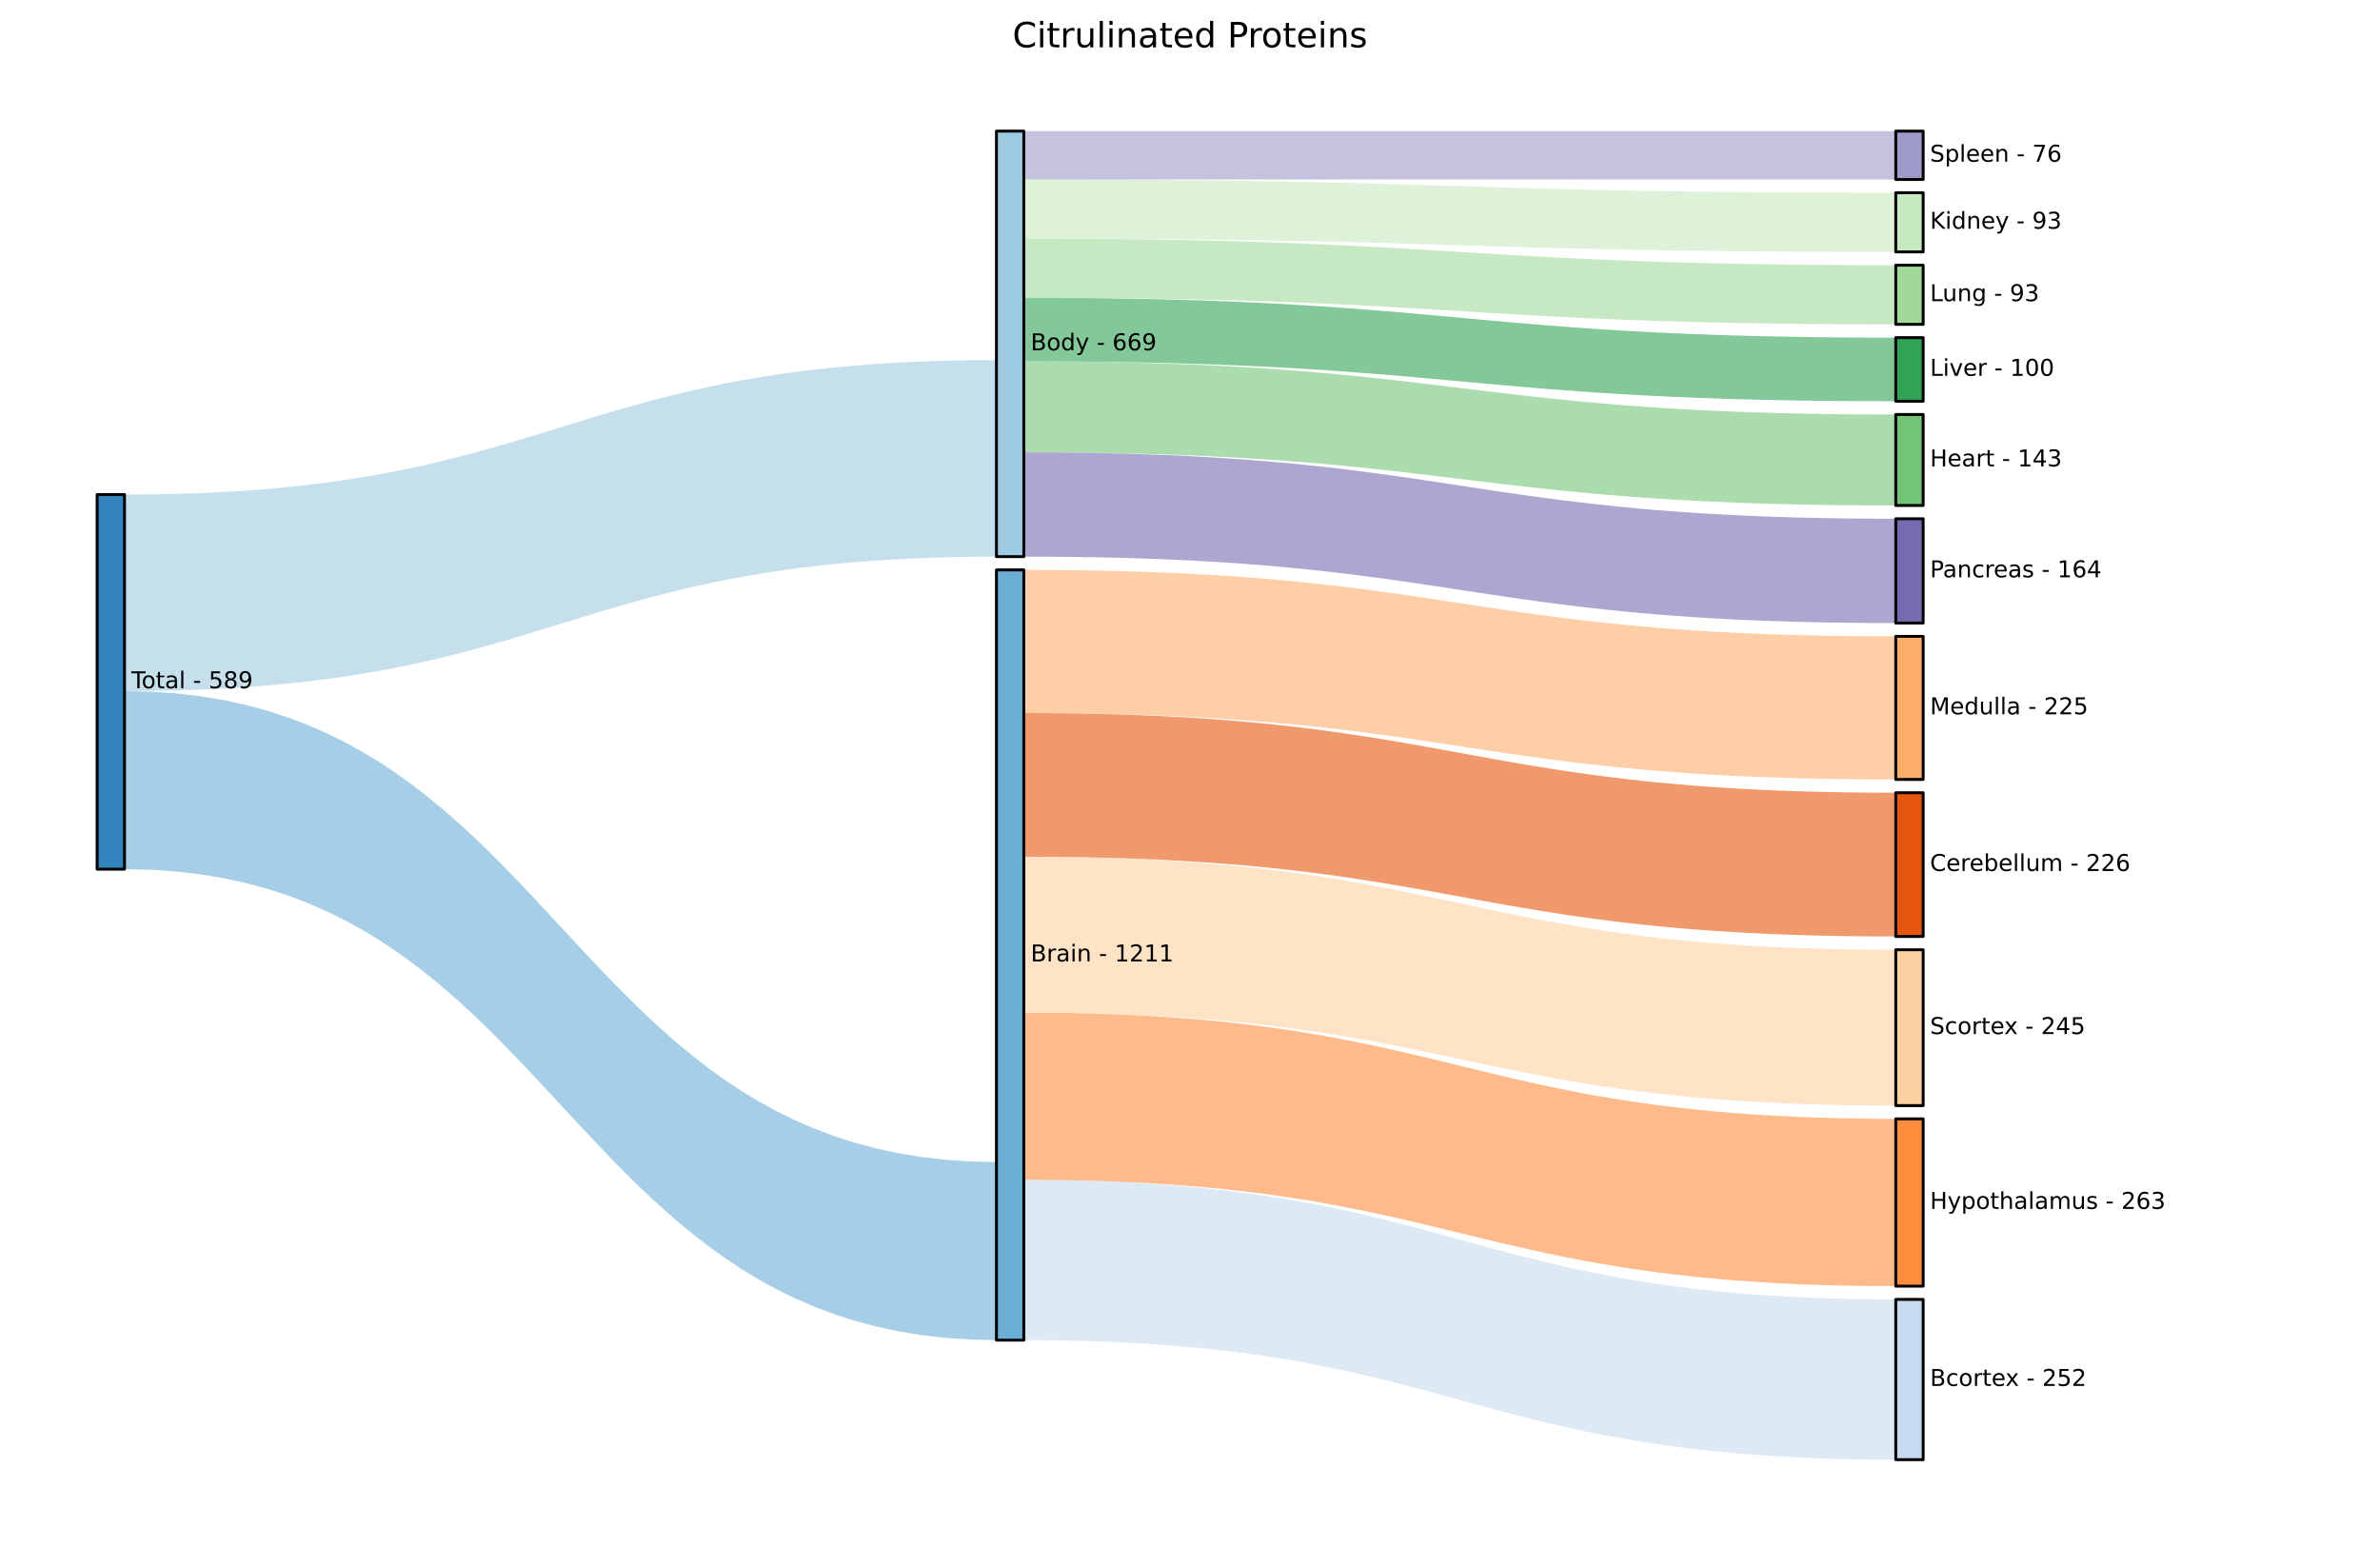 <?xml version="1.0" encoding="utf-8" standalone="no"?>
<!DOCTYPE svg PUBLIC "-//W3C//DTD SVG 1.1//EN"
  "http://www.w3.org/Graphics/SVG/1.1/DTD/svg11.dtd">
<!-- Created with matplotlib (https://matplotlib.org/) -->
<svg height="533.518pt" version="1.1" viewBox="0 0 820.8 533.518" width="820.8pt" xmlns="http://www.w3.org/2000/svg" xmlns:xlink="http://www.w3.org/1999/xlink">
 <defs>
  <style type="text/css">*{stroke-linecap:butt;stroke-linejoin:round;}</style>
 </defs>
 <g id="figure_1">
  <g id="patch_1">
   <path d="M 0 533.518 
L 820.8 533.518 
L 820.8 0 
L 0 0 
z
" style="fill:#ffffff;"/>
  </g>
  <g id="axes_1">
   <g id="patch_2">
    <path d="M 7.2 526.318 
L 813.6 526.318 
L 813.6 22.318 
L 7.2 22.318 
z
" style="fill:#ffffff;"/>
   </g>
   <g id="PolyCollection_1">
    <path clip-path="url(#p4c42e5cd81)" d="M 42.939 238.339 
L 42.939 299.755 
L 42.939 299.755 
L 51.959 299.955 
L 60.618 300.545 
L 68.933 301.507 
L 76.918 302.825 
L 84.588 304.483 
L 91.96 306.464 
L 99.047 308.752 
L 105.867 311.329 
L 112.433 314.18 
L 118.761 317.288 
L 124.868 320.636 
L 130.767 324.207 
L 136.474 327.985 
L 142.005 331.954 
L 147.376 336.097 
L 152.6 340.398 
L 157.694 344.839 
L 162.673 349.404 
L 167.552 354.077 
L 172.347 358.842 
L 177.073 363.68 
L 181.746 368.577 
L 186.38 373.515 
L 190.991 378.478 
L 195.594 383.45 
L 200.205 388.413 
L 204.839 393.351 
L 209.511 398.247 
L 214.237 403.086 
L 219.032 407.85 
L 223.912 412.523 
L 228.891 417.089 
L 233.985 421.53 
L 239.209 425.83 
L 244.579 429.973 
L 250.11 433.942 
L 255.818 437.721 
L 261.717 441.292 
L 267.823 444.64 
L 274.152 447.748 
L 280.718 450.598 
L 287.537 453.176 
L 294.625 455.463 
L 301.997 457.444 
L 309.667 459.102 
L 317.652 460.421 
L 325.966 461.383 
L 334.626 461.972 
L 343.646 462.173 
L 343.646 462.173 
L 343.646 400.757 
L 343.646 400.757 
L 334.626 400.557 
L 325.966 399.967 
L 317.652 399.005 
L 309.667 397.687 
L 301.997 396.029 
L 294.625 394.047 
L 287.537 391.76 
L 280.718 389.182 
L 274.152 386.332 
L 267.823 383.224 
L 261.717 379.876 
L 255.818 376.305 
L 250.11 372.526 
L 244.579 368.557 
L 239.209 364.414 
L 233.985 360.114 
L 228.891 355.673 
L 223.912 351.108 
L 219.032 346.434 
L 214.237 341.67 
L 209.511 336.832 
L 204.839 331.935 
L 200.205 326.997 
L 195.594 322.034 
L 190.991 317.062 
L 186.38 312.099 
L 181.746 307.161 
L 177.073 302.265 
L 172.347 297.426 
L 167.552 292.662 
L 162.673 287.988 
L 157.694 283.423 
L 152.6 278.982 
L 147.376 274.682 
L 142.005 270.539 
L 136.474 266.57 
L 130.767 262.791 
L 124.868 259.22 
L 118.761 255.872 
L 112.433 252.764 
L 105.867 249.914 
L 99.047 247.336 
L 91.96 245.049 
L 84.588 243.068 
L 76.918 241.41 
L 68.933 240.091 
L 60.618 239.129 
L 51.959 238.539 
L 42.939 238.339 
z
" style="fill:#6baed6;fill-opacity:0.6;"/>
    <path clip-path="url(#p4c42e5cd81)" d="M 42.939 170.562 
L 42.939 238.339 
L 42.939 238.339 
L 51.959 238.282 
L 60.618 238.114 
L 68.933 237.839 
L 76.918 237.463 
L 84.588 236.989 
L 91.96 236.424 
L 99.047 235.771 
L 105.867 235.035 
L 112.433 234.221 
L 118.761 233.333 
L 124.868 232.378 
L 130.767 231.358 
L 136.474 230.279 
L 142.005 229.146 
L 147.376 227.963 
L 152.6 226.735 
L 157.694 225.467 
L 162.673 224.164 
L 167.552 222.83 
L 172.347 221.469 
L 177.073 220.088 
L 181.746 218.69 
L 186.38 217.28 
L 190.991 215.863 
L 195.594 214.444 
L 200.205 213.027 
L 204.839 211.617 
L 209.511 210.219 
L 214.237 208.837 
L 219.032 207.477 
L 223.912 206.143 
L 228.891 204.839 
L 233.985 203.571 
L 239.209 202.343 
L 244.579 201.161 
L 250.11 200.027 
L 255.818 198.949 
L 261.717 197.929 
L 267.823 196.973 
L 274.152 196.086 
L 280.718 195.272 
L 287.537 194.536 
L 294.625 193.883 
L 301.997 193.317 
L 309.667 192.844 
L 317.652 192.467 
L 325.966 192.193 
L 334.626 192.024 
L 343.646 191.967 
L 343.646 191.967 
L 343.646 124.19 
L 343.646 124.19 
L 334.626 124.248 
L 325.966 124.416 
L 317.652 124.691 
L 309.667 125.067 
L 301.997 125.54 
L 294.625 126.106 
L 287.537 126.759 
L 280.718 127.495 
L 274.152 128.309 
L 267.823 129.196 
L 261.717 130.152 
L 255.818 131.172 
L 250.11 132.251 
L 244.579 133.384 
L 239.209 134.567 
L 233.985 135.794 
L 228.891 137.062 
L 223.912 138.366 
L 219.032 139.7 
L 214.237 141.06 
L 209.511 142.442 
L 204.839 143.84 
L 200.205 145.25 
L 195.594 146.667 
L 190.991 148.086 
L 186.38 149.503 
L 181.746 150.913 
L 177.073 152.311 
L 172.347 153.693 
L 167.552 155.053 
L 162.673 156.387 
L 157.694 157.691 
L 152.6 158.959 
L 147.376 160.186 
L 142.005 161.369 
L 136.474 162.502 
L 130.767 163.581 
L 124.868 164.601 
L 118.761 165.557 
L 112.433 166.444 
L 105.867 167.258 
L 99.047 167.994 
L 91.96 168.647 
L 84.588 169.212 
L 76.918 169.686 
L 68.933 170.062 
L 60.618 170.337 
L 51.959 170.505 
L 42.939 170.562 
z
" style="fill:#9ecae1;fill-opacity:0.6;"/>
    <path clip-path="url(#p4c42e5cd81)" d="M 353.092 406.898 
L 353.092 462.173 
L 353.092 462.173 
L 362.112 462.223 
L 370.772 462.373 
L 379.087 462.617 
L 387.071 462.952 
L 394.742 463.373 
L 402.113 463.876 
L 409.201 464.457 
L 416.02 465.111 
L 422.587 465.835 
L 428.915 466.624 
L 435.022 467.474 
L 440.921 468.381 
L 446.628 469.34 
L 452.159 470.348 
L 457.529 471.4 
L 462.754 472.491 
L 467.848 473.619 
L 472.827 474.778 
L 477.706 475.965 
L 482.501 477.174 
L 487.227 478.403 
L 491.9 479.646 
L 496.534 480.9 
L 501.145 482.16 
L 505.748 483.422 
L 510.359 484.682 
L 514.993 485.936 
L 519.665 487.179 
L 524.391 488.407 
L 529.186 489.617 
L 534.065 490.804 
L 539.044 491.963 
L 544.139 493.09 
L 549.363 494.182 
L 554.733 495.234 
L 560.264 496.242 
L 565.972 497.201 
L 571.871 498.108 
L 577.977 498.958 
L 584.306 499.747 
L 590.872 500.47 
L 597.691 501.125 
L 604.779 501.706 
L 612.15 502.209 
L 619.821 502.63 
L 627.806 502.964 
L 636.12 503.209 
L 644.78 503.358 
L 653.8 503.409 
L 653.8 503.409 
L 653.8 448.135 
L 653.8 448.135 
L 644.78 448.084 
L 636.12 447.934 
L 627.806 447.69 
L 619.821 447.355 
L 612.15 446.934 
L 604.779 446.431 
L 597.691 445.851 
L 590.872 445.196 
L 584.306 444.472 
L 577.977 443.683 
L 571.871 442.833 
L 565.972 441.927 
L 560.264 440.967 
L 554.733 439.96 
L 549.363 438.908 
L 544.139 437.816 
L 539.044 436.688 
L 534.065 435.529 
L 529.186 434.343 
L 524.391 433.133 
L 519.665 431.905 
L 514.993 430.661 
L 510.359 429.408 
L 505.748 428.148 
L 501.145 426.885 
L 496.534 425.625 
L 491.9 424.372 
L 487.227 423.128 
L 482.501 421.9 
L 477.706 420.69 
L 472.827 419.504 
L 467.848 418.345 
L 462.754 417.217 
L 457.529 416.125 
L 452.159 415.074 
L 446.628 414.066 
L 440.921 413.107 
L 435.022 412.2 
L 428.915 411.35 
L 422.587 410.561 
L 416.02 409.837 
L 409.201 409.183 
L 402.113 408.602 
L 394.742 408.099 
L 387.071 407.678 
L 379.087 407.343 
L 370.772 407.099 
L 362.112 406.949 
L 353.092 406.898 
z
" style="fill:#c6dbef;fill-opacity:0.6;"/>
    <path clip-path="url(#p4c42e5cd81)" d="M 353.092 245.901 
L 353.092 295.472 
L 353.092 295.472 
L 362.112 295.506 
L 370.772 295.606 
L 379.087 295.769 
L 387.071 295.992 
L 394.742 296.273 
L 402.113 296.608 
L 409.201 296.995 
L 416.02 297.432 
L 422.587 297.914 
L 428.915 298.44 
L 435.022 299.007 
L 440.921 299.611 
L 446.628 300.251 
L 452.159 300.923 
L 457.529 301.624 
L 462.754 302.352 
L 467.848 303.103 
L 472.827 303.876 
L 477.706 304.667 
L 482.501 305.474 
L 487.227 306.293 
L 491.9 307.121 
L 496.534 307.957 
L 501.145 308.797 
L 505.748 309.639 
L 510.359 310.479 
L 514.993 311.315 
L 519.665 312.143 
L 524.391 312.962 
L 529.186 313.769 
L 534.065 314.56 
L 539.044 315.332 
L 544.139 316.084 
L 549.363 316.812 
L 554.733 317.513 
L 560.264 318.185 
L 565.972 318.825 
L 571.871 319.429 
L 577.977 319.996 
L 584.306 320.522 
L 590.872 321.004 
L 597.691 321.441 
L 604.779 321.828 
L 612.15 322.163 
L 619.821 322.444 
L 627.806 322.667 
L 636.12 322.83 
L 644.78 322.93 
L 653.8 322.963 
L 653.8 322.963 
L 653.8 273.392 
L 653.8 273.392 
L 644.78 273.358 
L 636.12 273.258 
L 627.806 273.095 
L 619.821 272.872 
L 612.15 272.592 
L 604.779 272.256 
L 597.691 271.869 
L 590.872 271.433 
L 584.306 270.95 
L 577.977 270.424 
L 571.871 269.858 
L 565.972 269.253 
L 560.264 268.614 
L 554.733 267.942 
L 549.363 267.241 
L 544.139 266.513 
L 539.044 265.761 
L 534.065 264.988 
L 529.186 264.197 
L 524.391 263.391 
L 519.665 262.572 
L 514.993 261.743 
L 510.359 260.907 
L 505.748 260.067 
L 501.145 259.226 
L 496.534 258.386 
L 491.9 257.55 
L 487.227 256.721 
L 482.501 255.902 
L 477.706 255.096 
L 472.827 254.305 
L 467.848 253.532 
L 462.754 252.78 
L 457.529 252.052 
L 452.159 251.351 
L 446.628 250.679 
L 440.921 250.04 
L 435.022 249.435 
L 428.915 248.869 
L 422.587 248.343 
L 416.02 247.86 
L 409.201 247.424 
L 402.113 247.037 
L 394.742 246.701 
L 387.071 246.421 
L 379.087 246.198 
L 370.772 246.035 
L 362.112 245.935 
L 353.092 245.901 
z
" style="fill:#e6550d;fill-opacity:0.6;"/>
    <path clip-path="url(#p4c42e5cd81)" d="M 353.092 349.211 
L 353.092 406.898 
L 353.092 406.898 
L 362.112 406.944 
L 370.772 407.077 
L 379.087 407.294 
L 387.071 407.591 
L 394.742 407.965 
L 402.113 408.413 
L 409.201 408.929 
L 416.02 409.511 
L 422.587 410.154 
L 428.915 410.855 
L 435.022 411.611 
L 440.921 412.417 
L 446.628 413.269 
L 452.159 414.165 
L 457.529 415.1 
L 462.754 416.071 
L 467.848 417.073 
L 472.827 418.103 
L 477.706 419.158 
L 482.501 420.233 
L 487.227 421.325 
L 491.9 422.43 
L 496.534 423.545 
L 501.145 424.665 
L 505.748 425.787 
L 510.359 426.907 
L 514.993 428.021 
L 519.665 429.126 
L 524.391 430.218 
L 529.186 431.293 
L 534.065 432.348 
L 539.044 433.378 
L 544.139 434.381 
L 549.363 435.351 
L 554.733 436.286 
L 560.264 437.182 
L 565.972 438.035 
L 571.871 438.841 
L 577.977 439.596 
L 584.306 440.297 
L 590.872 440.941 
L 597.691 441.523 
L 604.779 442.039 
L 612.15 442.486 
L 619.821 442.86 
L 627.806 443.158 
L 636.12 443.375 
L 644.78 443.508 
L 653.8 443.553 
L 653.8 443.553 
L 653.8 385.866 
L 653.8 385.866 
L 644.78 385.821 
L 636.12 385.688 
L 627.806 385.471 
L 619.821 385.173 
L 612.15 384.799 
L 604.779 384.352 
L 597.691 383.835 
L 590.872 383.254 
L 584.306 382.61 
L 577.977 381.909 
L 571.871 381.154 
L 565.972 380.348 
L 560.264 379.495 
L 554.733 378.599 
L 549.363 377.664 
L 544.139 376.694 
L 539.044 375.691 
L 534.065 374.661 
L 529.186 373.606 
L 524.391 372.531 
L 519.665 371.439 
L 514.993 370.334 
L 510.359 369.22 
L 505.748 368.1 
L 501.145 366.978 
L 496.534 365.858 
L 491.9 364.743 
L 487.227 363.638 
L 482.501 362.546 
L 477.706 361.471 
L 472.827 360.416 
L 467.848 359.386 
L 462.754 358.384 
L 457.529 357.413 
L 452.159 356.478 
L 446.628 355.582 
L 440.921 354.73 
L 435.022 353.924 
L 428.915 353.168 
L 422.587 352.467 
L 416.02 351.823 
L 409.201 351.242 
L 402.113 350.726 
L 394.742 350.278 
L 387.071 349.904 
L 379.087 349.607 
L 370.772 349.39 
L 362.112 349.257 
L 353.092 349.211 
z
" style="fill:#fd8d3c;fill-opacity:0.6;"/>
    <path clip-path="url(#p4c42e5cd81)" d="M 353.092 196.549 
L 353.092 245.901 
L 353.092 245.901 
L 362.112 245.929 
L 370.772 246.012 
L 379.087 246.148 
L 387.071 246.334 
L 394.742 246.568 
L 402.113 246.847 
L 409.201 247.17 
L 416.02 247.534 
L 422.587 247.936 
L 428.915 248.374 
L 435.022 248.846 
L 440.921 249.35 
L 446.628 249.883 
L 452.159 250.443 
L 457.529 251.027 
L 462.754 251.634 
L 467.848 252.26 
L 472.827 252.904 
L 477.706 253.563 
L 482.501 254.235 
L 487.227 254.918 
L 491.9 255.608 
L 496.534 256.305 
L 501.145 257.005 
L 505.748 257.706 
L 510.359 258.406 
L 514.993 259.103 
L 519.665 259.793 
L 524.391 260.476 
L 529.186 261.148 
L 534.065 261.807 
L 539.044 262.451 
L 544.139 263.078 
L 549.363 263.684 
L 554.733 264.268 
L 560.264 264.828 
L 565.972 265.361 
L 571.871 265.865 
L 577.977 266.337 
L 584.306 266.776 
L 590.872 267.178 
L 597.691 267.541 
L 604.779 267.864 
L 612.15 268.143 
L 619.821 268.377 
L 627.806 268.563 
L 636.12 268.699 
L 644.78 268.782 
L 653.8 268.81 
L 653.8 268.81 
L 653.8 219.458 
L 653.8 219.458 
L 644.78 219.43 
L 636.12 219.347 
L 627.806 219.211 
L 619.821 219.025 
L 612.15 218.791 
L 604.779 218.512 
L 597.691 218.189 
L 590.872 217.826 
L 584.306 217.423 
L 577.977 216.985 
L 571.871 216.513 
L 565.972 216.009 
L 560.264 215.476 
L 554.733 214.916 
L 549.363 214.332 
L 544.139 213.725 
L 539.044 213.099 
L 534.065 212.455 
L 529.186 211.796 
L 524.391 211.124 
L 519.665 210.441 
L 514.993 209.751 
L 510.359 209.054 
L 505.748 208.354 
L 501.145 207.653 
L 496.534 206.953 
L 491.9 206.256 
L 487.227 205.566 
L 482.501 204.883 
L 477.706 204.211 
L 472.827 203.552 
L 467.848 202.908 
L 462.754 202.282 
L 457.529 201.675 
L 452.159 201.091 
L 446.628 200.531 
L 440.921 199.998 
L 435.022 199.494 
L 428.915 199.022 
L 422.587 198.584 
L 416.02 198.182 
L 409.201 197.818 
L 402.113 197.495 
L 394.742 197.216 
L 387.071 196.982 
L 379.087 196.796 
L 370.772 196.66 
L 362.112 196.577 
L 353.092 196.549 
z
" style="fill:#fdae6b;fill-opacity:0.6;"/>
    <path clip-path="url(#p4c42e5cd81)" d="M 353.092 295.472 
L 353.092 349.211 
L 353.092 349.211 
L 362.112 349.251 
L 370.772 349.367 
L 379.087 349.557 
L 387.071 349.818 
L 394.742 350.145 
L 402.113 350.536 
L 409.201 350.988 
L 416.02 351.497 
L 422.587 352.06 
L 428.915 352.674 
L 435.022 353.335 
L 440.921 354.04 
L 446.628 354.786 
L 452.159 355.57 
L 457.529 356.388 
L 462.754 357.237 
L 467.848 358.114 
L 472.827 359.016 
L 477.706 359.938 
L 482.501 360.879 
L 487.227 361.835 
L 491.9 362.802 
L 496.534 363.777 
L 501.145 364.757 
L 505.748 365.739 
L 510.359 366.719 
L 514.993 367.694 
L 519.665 368.661 
L 524.391 369.616 
L 529.186 370.557 
L 534.065 371.48 
L 539.044 372.381 
L 544.139 373.258 
L 549.363 374.108 
L 554.733 374.926 
L 560.264 375.709 
L 565.972 376.456 
L 571.871 377.161 
L 577.977 377.822 
L 584.306 378.436 
L 590.872 378.998 
L 597.691 379.507 
L 604.779 379.959 
L 612.15 380.35 
L 619.821 380.678 
L 627.806 380.938 
L 636.12 381.128 
L 644.78 381.245 
L 653.8 381.284 
L 653.8 381.284 
L 653.8 327.545 
L 653.8 327.545 
L 644.78 327.506 
L 636.12 327.389 
L 627.806 327.199 
L 619.821 326.939 
L 612.15 326.612 
L 604.779 326.22 
L 597.691 325.769 
L 590.872 325.26 
L 584.306 324.697 
L 577.977 324.083 
L 571.871 323.422 
L 565.972 322.717 
L 560.264 321.971 
L 554.733 321.187 
L 549.363 320.369 
L 544.139 319.519 
L 539.044 318.642 
L 534.065 317.741 
L 529.186 316.818 
L 524.391 315.877 
L 519.665 314.922 
L 514.993 313.955 
L 510.359 312.98 
L 505.748 312 
L 501.145 311.018 
L 496.534 310.038 
L 491.9 309.063 
L 487.227 308.096 
L 482.501 307.14 
L 477.706 306.2 
L 472.827 305.277 
L 467.848 304.375 
L 462.754 303.498 
L 457.529 302.649 
L 452.159 301.831 
L 446.628 301.047 
L 440.921 300.301 
L 435.022 299.596 
L 428.915 298.935 
L 422.587 298.321 
L 416.02 297.758 
L 409.201 297.249 
L 402.113 296.797 
L 394.742 296.406 
L 387.071 296.079 
L 379.087 295.818 
L 370.772 295.628 
L 362.112 295.512 
L 353.092 295.472 
z
" style="fill:#fdd0a2;fill-opacity:0.6;"/>
    <path clip-path="url(#p4c42e5cd81)" d="M 353.092 102.695 
L 353.092 124.629 
L 353.092 124.629 
L 362.112 124.646 
L 370.772 124.696 
L 379.087 124.777 
L 387.071 124.889 
L 394.742 125.029 
L 402.113 125.197 
L 409.201 125.391 
L 416.02 125.609 
L 422.587 125.85 
L 428.915 126.113 
L 435.022 126.396 
L 440.921 126.699 
L 446.628 127.018 
L 452.159 127.354 
L 457.529 127.705 
L 462.754 128.069 
L 467.848 128.445 
L 472.827 128.831 
L 477.706 129.226 
L 482.501 129.63 
L 487.227 130.039 
L 491.9 130.454 
L 496.534 130.871 
L 501.145 131.292 
L 505.748 131.712 
L 510.359 132.132 
L 514.993 132.55 
L 519.665 132.965 
L 524.391 133.374 
L 529.186 133.777 
L 534.065 134.173 
L 539.044 134.559 
L 544.139 134.935 
L 549.363 135.299 
L 554.733 135.65 
L 560.264 135.985 
L 565.972 136.305 
L 571.871 136.607 
L 577.977 136.891 
L 584.306 137.154 
L 590.872 137.395 
L 597.691 137.613 
L 604.779 137.807 
L 612.15 137.974 
L 619.821 138.115 
L 627.806 138.226 
L 636.12 138.308 
L 644.78 138.358 
L 653.8 138.375 
L 653.8 138.375 
L 653.8 116.44 
L 653.8 116.44 
L 644.78 116.423 
L 636.12 116.374 
L 627.806 116.292 
L 619.821 116.181 
L 612.15 116.04 
L 604.779 115.873 
L 597.691 115.679 
L 590.872 115.461 
L 584.306 115.22 
L 577.977 114.957 
L 571.871 114.673 
L 565.972 114.371 
L 560.264 114.051 
L 554.733 113.715 
L 549.363 113.365 
L 544.139 113.001 
L 539.044 112.625 
L 534.065 112.239 
L 529.186 111.843 
L 524.391 111.44 
L 519.665 111.03 
L 514.993 110.616 
L 510.359 110.198 
L 505.748 109.778 
L 501.145 109.357 
L 496.534 108.937 
L 491.9 108.519 
L 487.227 108.105 
L 482.501 107.695 
L 477.706 107.292 
L 472.827 106.897 
L 467.848 106.51 
L 462.754 106.135 
L 457.529 105.771 
L 452.159 105.42 
L 446.628 105.084 
L 440.921 104.764 
L 435.022 104.462 
L 428.915 104.179 
L 422.587 103.916 
L 416.02 103.674 
L 409.201 103.456 
L 402.113 103.263 
L 394.742 103.095 
L 387.071 102.955 
L 379.087 102.843 
L 370.772 102.762 
L 362.112 102.712 
L 353.092 102.695 
z
" style="fill:#31a354;fill-opacity:0.6;"/>
    <path clip-path="url(#p4c42e5cd81)" d="M 353.092 124.629 
L 353.092 155.995 
L 353.092 155.995 
L 362.112 156.018 
L 370.772 156.084 
L 379.087 156.193 
L 387.071 156.342 
L 394.742 156.529 
L 402.113 156.752 
L 409.201 157.01 
L 416.02 157.301 
L 422.587 157.623 
L 428.915 157.974 
L 435.022 158.351 
L 440.921 158.754 
L 446.628 159.181 
L 452.159 159.629 
L 457.529 160.096 
L 462.754 160.581 
L 467.848 161.082 
L 472.827 161.598 
L 477.706 162.125 
L 482.501 162.662 
L 487.227 163.208 
L 491.9 163.761 
L 496.534 164.318 
L 501.145 164.878 
L 505.748 165.439 
L 510.359 165.999 
L 514.993 166.556 
L 519.665 167.109 
L 524.391 167.655 
L 529.186 168.193 
L 534.065 168.72 
L 539.044 169.235 
L 544.139 169.736 
L 549.363 170.221 
L 554.733 170.689 
L 560.264 171.137 
L 565.972 171.563 
L 571.871 171.966 
L 577.977 172.344 
L 584.306 172.695 
L 590.872 173.016 
L 597.691 173.307 
L 604.779 173.565 
L 612.15 173.789 
L 619.821 173.976 
L 627.806 174.125 
L 636.12 174.233 
L 644.78 174.3 
L 653.8 174.322 
L 653.8 174.322 
L 653.8 142.956 
L 653.8 142.956 
L 644.78 142.934 
L 636.12 142.867 
L 627.806 142.759 
L 619.821 142.61 
L 612.15 142.423 
L 604.779 142.199 
L 597.691 141.941 
L 590.872 141.65 
L 584.306 141.329 
L 577.977 140.978 
L 571.871 140.6 
L 565.972 140.197 
L 560.264 139.771 
L 554.733 139.323 
L 549.363 138.856 
L 544.139 138.37 
L 539.044 137.869 
L 534.065 137.354 
L 529.186 136.827 
L 524.391 136.289 
L 519.665 135.743 
L 514.993 135.191 
L 510.359 134.633 
L 505.748 134.073 
L 501.145 133.512 
L 496.534 132.952 
L 491.9 132.395 
L 487.227 131.843 
L 482.501 131.297 
L 477.706 130.759 
L 472.827 130.232 
L 467.848 129.716 
L 462.754 129.215 
L 457.529 128.73 
L 452.159 128.263 
L 446.628 127.815 
L 440.921 127.388 
L 435.022 126.985 
L 428.915 126.608 
L 422.587 126.257 
L 416.02 125.935 
L 409.201 125.644 
L 402.113 125.386 
L 394.742 125.163 
L 387.071 124.976 
L 379.087 124.827 
L 370.772 124.718 
L 362.112 124.652 
L 353.092 124.629 
z
" style="fill:#74c476;fill-opacity:0.6;"/>
    <path clip-path="url(#p4c42e5cd81)" d="M 353.092 82.296 
L 353.092 102.695 
L 353.092 102.695 
L 362.112 102.706 
L 370.772 102.739 
L 379.087 102.794 
L 387.071 102.868 
L 394.742 102.962 
L 402.113 103.073 
L 409.201 103.203 
L 416.02 103.348 
L 422.587 103.509 
L 428.915 103.684 
L 435.022 103.873 
L 440.921 104.074 
L 446.628 104.288 
L 452.159 104.512 
L 457.529 104.745 
L 462.754 104.988 
L 467.848 105.239 
L 472.827 105.496 
L 477.706 105.76 
L 482.501 106.029 
L 487.227 106.302 
L 491.9 106.578 
L 496.534 106.856 
L 501.145 107.136 
L 505.748 107.417 
L 510.359 107.697 
L 514.993 107.976 
L 519.665 108.252 
L 524.391 108.525 
L 529.186 108.794 
L 534.065 109.057 
L 539.044 109.315 
L 544.139 109.565 
L 549.363 109.808 
L 554.733 110.042 
L 560.264 110.266 
L 565.972 110.479 
L 571.871 110.68 
L 577.977 110.869 
L 584.306 111.045 
L 590.872 111.206 
L 597.691 111.351 
L 604.779 111.48 
L 612.15 111.592 
L 619.821 111.685 
L 627.806 111.76 
L 636.12 111.814 
L 644.78 111.847 
L 653.8 111.859 
L 653.8 111.859 
L 653.8 91.46 
L 653.8 91.46 
L 644.78 91.448 
L 636.12 91.415 
L 627.806 91.361 
L 619.821 91.286 
L 612.15 91.193 
L 604.779 91.081 
L 597.691 90.952 
L 590.872 90.807 
L 584.306 90.646 
L 577.977 90.471 
L 571.871 90.282 
L 565.972 90.08 
L 560.264 89.867 
L 554.733 89.643 
L 549.363 89.409 
L 544.139 89.167 
L 539.044 88.916 
L 534.065 88.658 
L 529.186 88.395 
L 524.391 88.126 
L 519.665 87.853 
L 514.993 87.577 
L 510.359 87.298 
L 505.748 87.018 
L 501.145 86.738 
L 496.534 86.458 
L 491.9 86.179 
L 487.227 85.903 
L 482.501 85.63 
L 477.706 85.361 
L 472.827 85.097 
L 467.848 84.84 
L 462.754 84.589 
L 457.529 84.347 
L 452.159 84.113 
L 446.628 83.889 
L 440.921 83.676 
L 435.022 83.474 
L 428.915 83.285 
L 422.587 83.11 
L 416.02 82.949 
L 409.201 82.804 
L 402.113 82.675 
L 394.742 82.563 
L 387.071 82.469 
L 379.087 82.395 
L 370.772 82.341 
L 362.112 82.307 
L 353.092 82.296 
z
" style="fill:#a1d99b;fill-opacity:0.6;"/>
    <path clip-path="url(#p4c42e5cd81)" d="M 353.092 61.897 
L 353.092 82.296 
L 353.092 82.296 
L 362.112 82.302 
L 370.772 82.318 
L 379.087 82.345 
L 387.071 82.383 
L 394.742 82.429 
L 402.113 82.485 
L 409.201 82.55 
L 416.02 82.623 
L 422.587 82.703 
L 428.915 82.791 
L 435.022 82.885 
L 440.921 82.986 
L 446.628 83.092 
L 452.159 83.204 
L 457.529 83.321 
L 462.754 83.443 
L 467.848 83.568 
L 472.827 83.697 
L 477.706 83.829 
L 482.501 83.963 
L 487.227 84.099 
L 491.9 84.238 
L 496.534 84.377 
L 501.145 84.517 
L 505.748 84.657 
L 510.359 84.797 
L 514.993 84.936 
L 519.665 85.075 
L 524.391 85.211 
L 529.186 85.345 
L 534.065 85.477 
L 539.044 85.606 
L 544.139 85.731 
L 549.363 85.853 
L 554.733 85.97 
L 560.264 86.082 
L 565.972 86.188 
L 571.871 86.289 
L 577.977 86.383 
L 584.306 86.471 
L 590.872 86.551 
L 597.691 86.624 
L 604.779 86.689 
L 612.15 86.745 
L 619.821 86.791 
L 627.806 86.828 
L 636.12 86.856 
L 644.78 86.872 
L 653.8 86.878 
L 653.8 86.878 
L 653.8 66.479 
L 653.8 66.479 
L 644.78 66.473 
L 636.12 66.457 
L 627.806 66.43 
L 619.821 66.392 
L 612.15 66.346 
L 604.779 66.29 
L 597.691 66.225 
L 590.872 66.153 
L 584.306 66.072 
L 577.977 65.984 
L 571.871 65.89 
L 565.972 65.789 
L 560.264 65.683 
L 554.733 65.571 
L 549.363 65.454 
L 544.139 65.333 
L 539.044 65.207 
L 534.065 65.078 
L 529.186 64.947 
L 524.391 64.812 
L 519.665 64.676 
L 514.993 64.538 
L 510.359 64.398 
L 505.748 64.258 
L 501.145 64.118 
L 496.534 63.978 
L 491.9 63.839 
L 487.227 63.701 
L 482.501 63.564 
L 477.706 63.43 
L 472.827 63.298 
L 467.848 63.169 
L 462.754 63.044 
L 457.529 62.922 
L 452.159 62.806 
L 446.628 62.694 
L 440.921 62.587 
L 435.022 62.486 
L 428.915 62.392 
L 422.587 62.304 
L 416.02 62.224 
L 409.201 62.151 
L 402.113 62.087 
L 394.742 62.031 
L 387.071 61.984 
L 379.087 61.947 
L 370.772 61.92 
L 362.112 61.903 
L 353.092 61.897 
z
" style="fill:#c7e9c0;fill-opacity:0.6;"/>
    <path clip-path="url(#p4c42e5cd81)" d="M 353.092 155.995 
L 353.092 191.967 
L 353.092 191.967 
L 362.112 191.995 
L 370.772 192.079 
L 379.087 192.214 
L 387.071 192.4 
L 394.742 192.634 
L 402.113 192.914 
L 409.201 193.236 
L 416.02 193.6 
L 422.587 194.002 
L 428.915 194.44 
L 435.022 194.912 
L 440.921 195.416 
L 446.628 195.949 
L 452.159 196.509 
L 457.529 197.093 
L 462.754 197.7 
L 467.848 198.326 
L 472.827 198.97 
L 477.706 199.629 
L 482.501 200.301 
L 487.227 200.984 
L 491.9 201.675 
L 496.534 202.371 
L 501.145 203.071 
L 505.748 203.772 
L 510.359 204.472 
L 514.993 205.169 
L 519.665 205.86 
L 524.391 206.542 
L 529.186 207.214 
L 534.065 207.873 
L 539.044 208.517 
L 544.139 209.144 
L 549.363 209.75 
L 554.733 210.335 
L 560.264 210.894 
L 565.972 211.427 
L 571.871 211.931 
L 577.977 212.403 
L 584.306 212.842 
L 590.872 213.244 
L 597.691 213.607 
L 604.779 213.93 
L 612.15 214.209 
L 619.821 214.443 
L 627.806 214.629 
L 636.12 214.765 
L 644.78 214.848 
L 653.8 214.876 
L 653.8 214.876 
L 653.8 178.904 
L 653.8 178.904 
L 644.78 178.876 
L 636.12 178.793 
L 627.806 178.657 
L 619.821 178.471 
L 612.15 178.237 
L 604.779 177.958 
L 597.691 177.635 
L 590.872 177.272 
L 584.306 176.87 
L 577.977 176.431 
L 571.871 175.959 
L 565.972 175.455 
L 560.264 174.922 
L 554.733 174.362 
L 549.363 173.778 
L 544.139 173.172 
L 539.044 172.545 
L 534.065 171.901 
L 529.186 171.242 
L 524.391 170.57 
L 519.665 169.888 
L 514.993 169.197 
L 510.359 168.5 
L 505.748 167.8 
L 501.145 167.099 
L 496.534 166.399 
L 491.9 165.702 
L 487.227 165.012 
L 482.501 164.329 
L 477.706 163.657 
L 472.827 162.998 
L 467.848 162.354 
L 462.754 161.728 
L 457.529 161.121 
L 452.159 160.537 
L 446.628 159.977 
L 440.921 159.444 
L 435.022 158.94 
L 428.915 158.468 
L 422.587 158.03 
L 416.02 157.628 
L 409.201 157.264 
L 402.113 156.941 
L 394.742 156.662 
L 387.071 156.428 
L 379.087 156.242 
L 370.772 156.106 
L 362.112 156.023 
L 353.092 155.995 
z
" style="fill:#756bb1;fill-opacity:0.6;"/>
    <path clip-path="url(#p4c42e5cd81)" d="M 353.092 45.227 
L 353.092 61.897 
L 353.092 61.897 
L 362.112 61.897 
L 370.772 61.897 
L 379.087 61.897 
L 387.071 61.897 
L 394.742 61.897 
L 402.113 61.897 
L 409.201 61.897 
L 416.02 61.897 
L 422.587 61.897 
L 428.915 61.897 
L 435.022 61.897 
L 440.921 61.897 
L 446.628 61.897 
L 452.159 61.897 
L 457.529 61.897 
L 462.754 61.897 
L 467.848 61.897 
L 472.827 61.897 
L 477.706 61.897 
L 482.501 61.897 
L 487.227 61.897 
L 491.9 61.897 
L 496.534 61.897 
L 501.145 61.897 
L 505.748 61.897 
L 510.359 61.897 
L 514.993 61.897 
L 519.665 61.897 
L 524.391 61.897 
L 529.186 61.897 
L 534.065 61.897 
L 539.044 61.897 
L 544.139 61.897 
L 549.363 61.897 
L 554.733 61.897 
L 560.264 61.897 
L 565.972 61.897 
L 571.871 61.897 
L 577.977 61.897 
L 584.306 61.897 
L 590.872 61.897 
L 597.691 61.897 
L 604.779 61.897 
L 612.15 61.897 
L 619.821 61.897 
L 627.806 61.897 
L 636.12 61.897 
L 644.78 61.897 
L 653.8 61.897 
L 653.8 61.897 
L 653.8 45.227 
L 653.8 45.227 
L 644.78 45.227 
L 636.12 45.227 
L 627.806 45.227 
L 619.821 45.227 
L 612.15 45.227 
L 604.779 45.227 
L 597.691 45.227 
L 590.872 45.227 
L 584.306 45.227 
L 577.977 45.227 
L 571.871 45.227 
L 565.972 45.227 
L 560.264 45.227 
L 554.733 45.227 
L 549.363 45.227 
L 544.139 45.227 
L 539.044 45.227 
L 534.065 45.227 
L 529.186 45.227 
L 524.391 45.227 
L 519.665 45.227 
L 514.993 45.227 
L 510.359 45.227 
L 505.748 45.227 
L 501.145 45.227 
L 496.534 45.227 
L 491.9 45.227 
L 487.227 45.227 
L 482.501 45.227 
L 477.706 45.227 
L 472.827 45.227 
L 467.848 45.227 
L 462.754 45.227 
L 457.529 45.227 
L 452.159 45.227 
L 446.628 45.227 
L 440.921 45.227 
L 435.022 45.227 
L 428.915 45.227 
L 422.587 45.227 
L 416.02 45.227 
L 409.201 45.227 
L 402.113 45.227 
L 394.742 45.227 
L 387.071 45.227 
L 379.087 45.227 
L 370.772 45.227 
L 362.112 45.227 
L 353.092 45.227 
z
" style="fill:#9e9ac8;fill-opacity:0.6;"/>
   </g>
   <g id="PathCollection_1">
    <defs>
     <path d="M 0 3 
C 0.796 3 1.559 2.684 2.121 2.121 
C 2.684 1.559 3 0.796 3 -0 
C 3 -0.796 2.684 -1.559 2.121 -2.121 
C 1.559 -2.684 0.796 -3 0 -3 
C -0.796 -3 -1.559 -2.684 -2.121 -2.121 
C -2.684 -1.559 -3 -0.796 -3 0 
C -3 0.796 -2.684 1.559 -2.121 2.121 
C -1.559 2.684 -0.796 3 0 3 
z
" id="C0_0_0bc4bec50b"/>
    </defs>
    <g clip-path="url(#p4c42e5cd81)">
     <use style="fill:#3182bd;stroke:#000000;" x="38.215" xlink:href="#C0_0_0bc4bec50b" y="235.159"/>
    </g>
    <g clip-path="url(#p4c42e5cd81)">
     <use style="fill:#6baed6;stroke:#000000;" x="348.369" xlink:href="#C0_0_0bc4bec50b" y="329.361"/>
    </g>
    <g clip-path="url(#p4c42e5cd81)">
     <use style="fill:#9ecae1;stroke:#000000;" x="348.369" xlink:href="#C0_0_0bc4bec50b" y="118.597"/>
    </g>
    <g clip-path="url(#p4c42e5cd81)">
     <use style="fill:#c6dbef;stroke:#000000;" x="658.523" xlink:href="#C0_0_0bc4bec50b" y="475.772"/>
    </g>
    <g clip-path="url(#p4c42e5cd81)">
     <use style="fill:#e6550d;stroke:#000000;" x="658.523" xlink:href="#C0_0_0bc4bec50b" y="298.178"/>
    </g>
    <g clip-path="url(#p4c42e5cd81)">
     <use style="fill:#fd8d3c;stroke:#000000;" x="658.523" xlink:href="#C0_0_0bc4bec50b" y="414.709"/>
    </g>
    <g clip-path="url(#p4c42e5cd81)">
     <use style="fill:#fdae6b;stroke:#000000;" x="658.523" xlink:href="#C0_0_0bc4bec50b" y="244.134"/>
    </g>
    <g clip-path="url(#p4c42e5cd81)">
     <use style="fill:#fdd0a2;stroke:#000000;" x="658.523" xlink:href="#C0_0_0bc4bec50b" y="354.415"/>
    </g>
    <g clip-path="url(#p4c42e5cd81)">
     <use style="fill:#31a354;stroke:#000000;" x="658.523" xlink:href="#C0_0_0bc4bec50b" y="127.407"/>
    </g>
    <g clip-path="url(#p4c42e5cd81)">
     <use style="fill:#74c476;stroke:#000000;" x="658.523" xlink:href="#C0_0_0bc4bec50b" y="158.639"/>
    </g>
    <g clip-path="url(#p4c42e5cd81)">
     <use style="fill:#a1d99b;stroke:#000000;" x="658.523" xlink:href="#C0_0_0bc4bec50b" y="101.659"/>
    </g>
    <g clip-path="url(#p4c42e5cd81)">
     <use style="fill:#c7e9c0;stroke:#000000;" x="658.523" xlink:href="#C0_0_0bc4bec50b" y="76.678"/>
    </g>
    <g clip-path="url(#p4c42e5cd81)">
     <use style="fill:#756bb1;stroke:#000000;" x="658.523" xlink:href="#C0_0_0bc4bec50b" y="196.89"/>
    </g>
    <g clip-path="url(#p4c42e5cd81)">
     <use style="fill:#9e9ac8;stroke:#000000;" x="658.523" xlink:href="#C0_0_0bc4bec50b" y="53.562"/>
    </g>
   </g>
   <g id="PatchCollection_1">
    <path clip-path="url(#p4c42e5cd81)" d="M 33.492 299.755 
L 42.939 299.755 
L 42.939 170.562 
L 33.492 170.562 
z
" style="fill:#3182bd;stroke:#000000;"/>
    <path clip-path="url(#p4c42e5cd81)" d="M 343.646 462.173 
L 353.092 462.173 
L 353.092 196.549 
L 343.646 196.549 
z
" style="fill:#6baed6;stroke:#000000;"/>
    <path clip-path="url(#p4c42e5cd81)" d="M 343.646 191.967 
L 353.092 191.967 
L 353.092 45.227 
L 343.646 45.227 
z
" style="fill:#9ecae1;stroke:#000000;"/>
    <path clip-path="url(#p4c42e5cd81)" d="M 653.8 503.409 
L 663.246 503.409 
L 663.246 448.135 
L 653.8 448.135 
z
" style="fill:#c6dbef;stroke:#000000;"/>
    <path clip-path="url(#p4c42e5cd81)" d="M 653.8 322.963 
L 663.246 322.963 
L 663.246 273.392 
L 653.8 273.392 
z
" style="fill:#e6550d;stroke:#000000;"/>
    <path clip-path="url(#p4c42e5cd81)" d="M 653.8 443.553 
L 663.246 443.553 
L 663.246 385.866 
L 653.8 385.866 
z
" style="fill:#fd8d3c;stroke:#000000;"/>
    <path clip-path="url(#p4c42e5cd81)" d="M 653.8 268.81 
L 663.246 268.81 
L 663.246 219.458 
L 653.8 219.458 
z
" style="fill:#fdae6b;stroke:#000000;"/>
    <path clip-path="url(#p4c42e5cd81)" d="M 653.8 381.284 
L 663.246 381.284 
L 663.246 327.545 
L 653.8 327.545 
z
" style="fill:#fdd0a2;stroke:#000000;"/>
    <path clip-path="url(#p4c42e5cd81)" d="M 653.8 138.375 
L 663.246 138.375 
L 663.246 116.44 
L 653.8 116.44 
z
" style="fill:#31a354;stroke:#000000;"/>
    <path clip-path="url(#p4c42e5cd81)" d="M 653.8 174.322 
L 663.246 174.322 
L 663.246 142.956 
L 653.8 142.956 
z
" style="fill:#74c476;stroke:#000000;"/>
    <path clip-path="url(#p4c42e5cd81)" d="M 653.8 111.859 
L 663.246 111.859 
L 663.246 91.46 
L 653.8 91.46 
z
" style="fill:#a1d99b;stroke:#000000;"/>
    <path clip-path="url(#p4c42e5cd81)" d="M 653.8 86.878 
L 663.246 86.878 
L 663.246 66.479 
L 653.8 66.479 
z
" style="fill:#c7e9c0;stroke:#000000;"/>
    <path clip-path="url(#p4c42e5cd81)" d="M 653.8 214.876 
L 663.246 214.876 
L 663.246 178.904 
L 653.8 178.904 
z
" style="fill:#756bb1;stroke:#000000;"/>
    <path clip-path="url(#p4c42e5cd81)" d="M 653.8 61.897 
L 663.246 61.897 
L 663.246 45.227 
L 653.8 45.227 
z
" style="fill:#9e9ac8;stroke:#000000;"/>
   </g>
   <g id="text_1">
    <!-- Total - 589 -->
    <g transform="translate(45.3 237.366)scale(0.08 -0.08)">
     <defs>
      <path d="M -0.297 72.906 
L 61.375 72.906 
L 61.375 64.594 
L 35.5 64.594 
L 35.5 0 
L 25.594 0 
L 25.594 64.594 
L -0.297 64.594 
z
" id="DejaVuSans-84"/>
      <path d="M 30.609 48.391 
Q 23.391 48.391 19.188 42.75 
Q 14.984 37.109 14.984 27.297 
Q 14.984 17.484 19.156 11.844 
Q 23.344 6.203 30.609 6.203 
Q 37.797 6.203 41.984 11.859 
Q 46.188 17.531 46.188 27.297 
Q 46.188 37.016 41.984 42.703 
Q 37.797 48.391 30.609 48.391 
z
M 30.609 56 
Q 42.328 56 49.016 48.375 
Q 55.719 40.766 55.719 27.297 
Q 55.719 13.875 49.016 6.219 
Q 42.328 -1.422 30.609 -1.422 
Q 18.844 -1.422 12.172 6.219 
Q 5.516 13.875 5.516 27.297 
Q 5.516 40.766 12.172 48.375 
Q 18.844 56 30.609 56 
z
" id="DejaVuSans-111"/>
      <path d="M 18.312 70.219 
L 18.312 54.688 
L 36.812 54.688 
L 36.812 47.703 
L 18.312 47.703 
L 18.312 18.016 
Q 18.312 11.328 20.141 9.422 
Q 21.969 7.516 27.594 7.516 
L 36.812 7.516 
L 36.812 0 
L 27.594 0 
Q 17.188 0 13.234 3.875 
Q 9.281 7.766 9.281 18.016 
L 9.281 47.703 
L 2.688 47.703 
L 2.688 54.688 
L 9.281 54.688 
L 9.281 70.219 
z
" id="DejaVuSans-116"/>
      <path d="M 34.281 27.484 
Q 23.391 27.484 19.188 25 
Q 14.984 22.516 14.984 16.5 
Q 14.984 11.719 18.141 8.906 
Q 21.297 6.109 26.703 6.109 
Q 34.188 6.109 38.703 11.406 
Q 43.219 16.703 43.219 25.484 
L 43.219 27.484 
z
M 52.203 31.203 
L 52.203 0 
L 43.219 0 
L 43.219 8.297 
Q 40.141 3.328 35.547 0.953 
Q 30.953 -1.422 24.312 -1.422 
Q 15.922 -1.422 10.953 3.297 
Q 6 8.016 6 15.922 
Q 6 25.141 12.172 29.828 
Q 18.359 34.516 30.609 34.516 
L 43.219 34.516 
L 43.219 35.406 
Q 43.219 41.609 39.141 45 
Q 35.062 48.391 27.688 48.391 
Q 23 48.391 18.547 47.266 
Q 14.109 46.141 10.016 43.891 
L 10.016 52.203 
Q 14.938 54.109 19.578 55.047 
Q 24.219 56 28.609 56 
Q 40.484 56 46.344 49.844 
Q 52.203 43.703 52.203 31.203 
z
" id="DejaVuSans-97"/>
      <path d="M 9.422 75.984 
L 18.406 75.984 
L 18.406 0 
L 9.422 0 
z
" id="DejaVuSans-108"/>
      <path id="DejaVuSans-32"/>
      <path d="M 4.891 31.391 
L 31.203 31.391 
L 31.203 23.391 
L 4.891 23.391 
z
" id="DejaVuSans-45"/>
      <path d="M 10.797 72.906 
L 49.516 72.906 
L 49.516 64.594 
L 19.828 64.594 
L 19.828 46.734 
Q 21.969 47.469 24.109 47.828 
Q 26.266 48.188 28.422 48.188 
Q 40.625 48.188 47.75 41.5 
Q 54.891 34.812 54.891 23.391 
Q 54.891 11.625 47.562 5.094 
Q 40.234 -1.422 26.906 -1.422 
Q 22.312 -1.422 17.547 -0.641 
Q 12.797 0.141 7.719 1.703 
L 7.719 11.625 
Q 12.109 9.234 16.797 8.062 
Q 21.484 6.891 26.703 6.891 
Q 35.156 6.891 40.078 11.328 
Q 45.016 15.766 45.016 23.391 
Q 45.016 31 40.078 35.438 
Q 35.156 39.891 26.703 39.891 
Q 22.75 39.891 18.812 39.016 
Q 14.891 38.141 10.797 36.281 
z
" id="DejaVuSans-53"/>
      <path d="M 31.781 34.625 
Q 24.75 34.625 20.719 30.859 
Q 16.703 27.094 16.703 20.516 
Q 16.703 13.922 20.719 10.156 
Q 24.75 6.391 31.781 6.391 
Q 38.812 6.391 42.859 10.172 
Q 46.922 13.969 46.922 20.516 
Q 46.922 27.094 42.891 30.859 
Q 38.875 34.625 31.781 34.625 
z
M 21.922 38.812 
Q 15.578 40.375 12.031 44.719 
Q 8.5 49.078 8.5 55.328 
Q 8.5 64.062 14.719 69.141 
Q 20.953 74.219 31.781 74.219 
Q 42.672 74.219 48.875 69.141 
Q 55.078 64.062 55.078 55.328 
Q 55.078 49.078 51.531 44.719 
Q 48 40.375 41.703 38.812 
Q 48.828 37.156 52.797 32.312 
Q 56.781 27.484 56.781 20.516 
Q 56.781 9.906 50.312 4.234 
Q 43.844 -1.422 31.781 -1.422 
Q 19.734 -1.422 13.25 4.234 
Q 6.781 9.906 6.781 20.516 
Q 6.781 27.484 10.781 32.312 
Q 14.797 37.156 21.922 38.812 
z
M 18.312 54.391 
Q 18.312 48.734 21.844 45.562 
Q 25.391 42.391 31.781 42.391 
Q 38.141 42.391 41.719 45.562 
Q 45.312 48.734 45.312 54.391 
Q 45.312 60.062 41.719 63.234 
Q 38.141 66.406 31.781 66.406 
Q 25.391 66.406 21.844 63.234 
Q 18.312 60.062 18.312 54.391 
z
" id="DejaVuSans-56"/>
      <path d="M 10.984 1.516 
L 10.984 10.5 
Q 14.703 8.734 18.5 7.812 
Q 22.312 6.891 25.984 6.891 
Q 35.75 6.891 40.891 13.453 
Q 46.047 20.016 46.781 33.406 
Q 43.953 29.203 39.594 26.953 
Q 35.25 24.703 29.984 24.703 
Q 19.047 24.703 12.672 31.312 
Q 6.297 37.938 6.297 49.422 
Q 6.297 60.641 12.938 67.422 
Q 19.578 74.219 30.609 74.219 
Q 43.266 74.219 49.922 64.516 
Q 56.594 54.828 56.594 36.375 
Q 56.594 19.141 48.406 8.859 
Q 40.234 -1.422 26.422 -1.422 
Q 22.703 -1.422 18.891 -0.688 
Q 15.094 0.047 10.984 1.516 
z
M 30.609 32.422 
Q 37.25 32.422 41.125 36.953 
Q 45.016 41.5 45.016 49.422 
Q 45.016 57.281 41.125 61.844 
Q 37.25 66.406 30.609 66.406 
Q 23.969 66.406 20.094 61.844 
Q 16.219 57.281 16.219 49.422 
Q 16.219 41.5 20.094 36.953 
Q 23.969 32.422 30.609 32.422 
z
" id="DejaVuSans-57"/>
     </defs>
     <use xlink:href="#DejaVuSans-84"/>
     <use x="44.084" xlink:href="#DejaVuSans-111"/>
     <use x="105.266" xlink:href="#DejaVuSans-116"/>
     <use x="144.475" xlink:href="#DejaVuSans-97"/>
     <use x="205.754" xlink:href="#DejaVuSans-108"/>
     <use x="233.537" xlink:href="#DejaVuSans-32"/>
     <use x="265.324" xlink:href="#DejaVuSans-45"/>
     <use x="301.408" xlink:href="#DejaVuSans-32"/>
     <use x="333.195" xlink:href="#DejaVuSans-53"/>
     <use x="396.818" xlink:href="#DejaVuSans-56"/>
     <use x="460.441" xlink:href="#DejaVuSans-57"/>
    </g>
   </g>
   <g id="text_2">
    <!-- Brain - 1211 -->
    <g transform="translate(355.454 331.568)scale(0.08 -0.08)">
     <defs>
      <path d="M 19.672 34.812 
L 19.672 8.109 
L 35.5 8.109 
Q 43.453 8.109 47.281 11.406 
Q 51.125 14.703 51.125 21.484 
Q 51.125 28.328 47.281 31.562 
Q 43.453 34.812 35.5 34.812 
z
M 19.672 64.797 
L 19.672 42.828 
L 34.281 42.828 
Q 41.5 42.828 45.031 45.531 
Q 48.578 48.25 48.578 53.812 
Q 48.578 59.328 45.031 62.062 
Q 41.5 64.797 34.281 64.797 
z
M 9.812 72.906 
L 35.016 72.906 
Q 46.297 72.906 52.391 68.219 
Q 58.5 63.531 58.5 54.891 
Q 58.5 48.188 55.375 44.234 
Q 52.25 40.281 46.188 39.312 
Q 53.469 37.75 57.5 32.781 
Q 61.531 27.828 61.531 20.406 
Q 61.531 10.641 54.891 5.312 
Q 48.25 0 35.984 0 
L 9.812 0 
z
" id="DejaVuSans-66"/>
      <path d="M 41.109 46.297 
Q 39.594 47.172 37.812 47.578 
Q 36.031 48 33.891 48 
Q 26.266 48 22.188 43.047 
Q 18.109 38.094 18.109 28.812 
L 18.109 0 
L 9.078 0 
L 9.078 54.688 
L 18.109 54.688 
L 18.109 46.188 
Q 20.953 51.172 25.484 53.578 
Q 30.031 56 36.531 56 
Q 37.453 56 38.578 55.875 
Q 39.703 55.766 41.062 55.516 
z
" id="DejaVuSans-114"/>
      <path d="M 9.422 54.688 
L 18.406 54.688 
L 18.406 0 
L 9.422 0 
z
M 9.422 75.984 
L 18.406 75.984 
L 18.406 64.594 
L 9.422 64.594 
z
" id="DejaVuSans-105"/>
      <path d="M 54.891 33.016 
L 54.891 0 
L 45.906 0 
L 45.906 32.719 
Q 45.906 40.484 42.875 44.328 
Q 39.844 48.188 33.797 48.188 
Q 26.516 48.188 22.312 43.547 
Q 18.109 38.922 18.109 30.906 
L 18.109 0 
L 9.078 0 
L 9.078 54.688 
L 18.109 54.688 
L 18.109 46.188 
Q 21.344 51.125 25.703 53.562 
Q 30.078 56 35.797 56 
Q 45.219 56 50.047 50.172 
Q 54.891 44.344 54.891 33.016 
z
" id="DejaVuSans-110"/>
      <path d="M 12.406 8.297 
L 28.516 8.297 
L 28.516 63.922 
L 10.984 60.406 
L 10.984 69.391 
L 28.422 72.906 
L 38.281 72.906 
L 38.281 8.297 
L 54.391 8.297 
L 54.391 0 
L 12.406 0 
z
" id="DejaVuSans-49"/>
      <path d="M 19.188 8.297 
L 53.609 8.297 
L 53.609 0 
L 7.328 0 
L 7.328 8.297 
Q 12.938 14.109 22.625 23.891 
Q 32.328 33.688 34.812 36.531 
Q 39.547 41.844 41.422 45.531 
Q 43.312 49.219 43.312 52.781 
Q 43.312 58.594 39.234 62.25 
Q 35.156 65.922 28.609 65.922 
Q 23.969 65.922 18.812 64.312 
Q 13.672 62.703 7.812 59.422 
L 7.812 69.391 
Q 13.766 71.781 18.938 73 
Q 24.125 74.219 28.422 74.219 
Q 39.75 74.219 46.484 68.547 
Q 53.219 62.891 53.219 53.422 
Q 53.219 48.922 51.531 44.891 
Q 49.859 40.875 45.406 35.406 
Q 44.188 33.984 37.641 27.219 
Q 31.109 20.453 19.188 8.297 
z
" id="DejaVuSans-50"/>
     </defs>
     <use xlink:href="#DejaVuSans-66"/>
     <use x="68.604" xlink:href="#DejaVuSans-114"/>
     <use x="109.717" xlink:href="#DejaVuSans-97"/>
     <use x="170.996" xlink:href="#DejaVuSans-105"/>
     <use x="198.779" xlink:href="#DejaVuSans-110"/>
     <use x="262.158" xlink:href="#DejaVuSans-32"/>
     <use x="293.945" xlink:href="#DejaVuSans-45"/>
     <use x="330.029" xlink:href="#DejaVuSans-32"/>
     <use x="361.816" xlink:href="#DejaVuSans-49"/>
     <use x="425.439" xlink:href="#DejaVuSans-50"/>
     <use x="489.062" xlink:href="#DejaVuSans-49"/>
     <use x="552.686" xlink:href="#DejaVuSans-49"/>
    </g>
   </g>
   <g id="text_3">
    <!-- Body - 669 -->
    <g transform="translate(355.454 120.805)scale(0.08 -0.08)">
     <defs>
      <path d="M 45.406 46.391 
L 45.406 75.984 
L 54.391 75.984 
L 54.391 0 
L 45.406 0 
L 45.406 8.203 
Q 42.578 3.328 38.25 0.953 
Q 33.938 -1.422 27.875 -1.422 
Q 17.969 -1.422 11.734 6.484 
Q 5.516 14.406 5.516 27.297 
Q 5.516 40.188 11.734 48.094 
Q 17.969 56 27.875 56 
Q 33.938 56 38.25 53.625 
Q 42.578 51.266 45.406 46.391 
z
M 14.797 27.297 
Q 14.797 17.391 18.875 11.75 
Q 22.953 6.109 30.078 6.109 
Q 37.203 6.109 41.297 11.75 
Q 45.406 17.391 45.406 27.297 
Q 45.406 37.203 41.297 42.844 
Q 37.203 48.484 30.078 48.484 
Q 22.953 48.484 18.875 42.844 
Q 14.797 37.203 14.797 27.297 
z
" id="DejaVuSans-100"/>
      <path d="M 32.172 -5.078 
Q 28.375 -14.844 24.75 -17.812 
Q 21.141 -20.797 15.094 -20.797 
L 7.906 -20.797 
L 7.906 -13.281 
L 13.188 -13.281 
Q 16.891 -13.281 18.938 -11.516 
Q 21 -9.766 23.484 -3.219 
L 25.094 0.875 
L 2.984 54.688 
L 12.5 54.688 
L 29.594 11.922 
L 46.688 54.688 
L 56.203 54.688 
z
" id="DejaVuSans-121"/>
      <path d="M 33.016 40.375 
Q 26.375 40.375 22.484 35.828 
Q 18.609 31.297 18.609 23.391 
Q 18.609 15.531 22.484 10.953 
Q 26.375 6.391 33.016 6.391 
Q 39.656 6.391 43.531 10.953 
Q 47.406 15.531 47.406 23.391 
Q 47.406 31.297 43.531 35.828 
Q 39.656 40.375 33.016 40.375 
z
M 52.594 71.297 
L 52.594 62.312 
Q 48.875 64.062 45.094 64.984 
Q 41.312 65.922 37.594 65.922 
Q 27.828 65.922 22.672 59.328 
Q 17.531 52.734 16.797 39.406 
Q 19.672 43.656 24.016 45.922 
Q 28.375 48.188 33.594 48.188 
Q 44.578 48.188 50.953 41.516 
Q 57.328 34.859 57.328 23.391 
Q 57.328 12.156 50.688 5.359 
Q 44.047 -1.422 33.016 -1.422 
Q 20.359 -1.422 13.672 8.266 
Q 6.984 17.969 6.984 36.375 
Q 6.984 53.656 15.188 63.938 
Q 23.391 74.219 37.203 74.219 
Q 40.922 74.219 44.703 73.484 
Q 48.484 72.75 52.594 71.297 
z
" id="DejaVuSans-54"/>
     </defs>
     <use xlink:href="#DejaVuSans-66"/>
     <use x="68.604" xlink:href="#DejaVuSans-111"/>
     <use x="129.785" xlink:href="#DejaVuSans-100"/>
     <use x="193.262" xlink:href="#DejaVuSans-121"/>
     <use x="252.441" xlink:href="#DejaVuSans-32"/>
     <use x="284.229" xlink:href="#DejaVuSans-45"/>
     <use x="320.312" xlink:href="#DejaVuSans-32"/>
     <use x="352.1" xlink:href="#DejaVuSans-54"/>
     <use x="415.723" xlink:href="#DejaVuSans-54"/>
     <use x="479.346" xlink:href="#DejaVuSans-57"/>
    </g>
   </g>
   <g id="text_4">
    <!-- Bcortex - 252 -->
    <g transform="translate(665.608 477.979)scale(0.08 -0.08)">
     <defs>
      <path d="M 48.781 52.594 
L 48.781 44.188 
Q 44.969 46.297 41.141 47.344 
Q 37.312 48.391 33.406 48.391 
Q 24.656 48.391 19.812 42.844 
Q 14.984 37.312 14.984 27.297 
Q 14.984 17.281 19.812 11.734 
Q 24.656 6.203 33.406 6.203 
Q 37.312 6.203 41.141 7.25 
Q 44.969 8.297 48.781 10.406 
L 48.781 2.094 
Q 45.016 0.344 40.984 -0.531 
Q 36.969 -1.422 32.422 -1.422 
Q 20.062 -1.422 12.781 6.344 
Q 5.516 14.109 5.516 27.297 
Q 5.516 40.672 12.859 48.328 
Q 20.219 56 33.016 56 
Q 37.156 56 41.109 55.141 
Q 45.062 54.297 48.781 52.594 
z
" id="DejaVuSans-99"/>
      <path d="M 56.203 29.594 
L 56.203 25.203 
L 14.891 25.203 
Q 15.484 15.922 20.484 11.062 
Q 25.484 6.203 34.422 6.203 
Q 39.594 6.203 44.453 7.469 
Q 49.312 8.734 54.109 11.281 
L 54.109 2.781 
Q 49.266 0.734 44.188 -0.344 
Q 39.109 -1.422 33.891 -1.422 
Q 20.797 -1.422 13.156 6.188 
Q 5.516 13.812 5.516 26.812 
Q 5.516 40.234 12.766 48.109 
Q 20.016 56 32.328 56 
Q 43.359 56 49.781 48.891 
Q 56.203 41.797 56.203 29.594 
z
M 47.219 32.234 
Q 47.125 39.594 43.094 43.984 
Q 39.062 48.391 32.422 48.391 
Q 24.906 48.391 20.391 44.141 
Q 15.875 39.891 15.188 32.172 
z
" id="DejaVuSans-101"/>
      <path d="M 54.891 54.688 
L 35.109 28.078 
L 55.906 0 
L 45.312 0 
L 29.391 21.484 
L 13.484 0 
L 2.875 0 
L 24.125 28.609 
L 4.688 54.688 
L 15.281 54.688 
L 29.781 35.203 
L 44.281 54.688 
z
" id="DejaVuSans-120"/>
     </defs>
     <use xlink:href="#DejaVuSans-66"/>
     <use x="68.604" xlink:href="#DejaVuSans-99"/>
     <use x="123.584" xlink:href="#DejaVuSans-111"/>
     <use x="184.766" xlink:href="#DejaVuSans-114"/>
     <use x="225.879" xlink:href="#DejaVuSans-116"/>
     <use x="265.088" xlink:href="#DejaVuSans-101"/>
     <use x="324.861" xlink:href="#DejaVuSans-120"/>
     <use x="384.041" xlink:href="#DejaVuSans-32"/>
     <use x="415.828" xlink:href="#DejaVuSans-45"/>
     <use x="451.912" xlink:href="#DejaVuSans-32"/>
     <use x="483.699" xlink:href="#DejaVuSans-50"/>
     <use x="547.322" xlink:href="#DejaVuSans-53"/>
     <use x="610.945" xlink:href="#DejaVuSans-50"/>
    </g>
   </g>
   <g id="text_5">
    <!-- Cerebellum - 226 -->
    <g transform="translate(665.608 300.385)scale(0.08 -0.08)">
     <defs>
      <path d="M 64.406 67.281 
L 64.406 56.891 
Q 59.422 61.531 53.781 63.812 
Q 48.141 66.109 41.797 66.109 
Q 29.297 66.109 22.656 58.469 
Q 16.016 50.828 16.016 36.375 
Q 16.016 21.969 22.656 14.328 
Q 29.297 6.688 41.797 6.688 
Q 48.141 6.688 53.781 8.984 
Q 59.422 11.281 64.406 15.922 
L 64.406 5.609 
Q 59.234 2.094 53.438 0.328 
Q 47.656 -1.422 41.219 -1.422 
Q 24.656 -1.422 15.125 8.703 
Q 5.609 18.844 5.609 36.375 
Q 5.609 53.953 15.125 64.078 
Q 24.656 74.219 41.219 74.219 
Q 47.75 74.219 53.531 72.484 
Q 59.328 70.75 64.406 67.281 
z
" id="DejaVuSans-67"/>
      <path d="M 48.688 27.297 
Q 48.688 37.203 44.609 42.844 
Q 40.531 48.484 33.406 48.484 
Q 26.266 48.484 22.188 42.844 
Q 18.109 37.203 18.109 27.297 
Q 18.109 17.391 22.188 11.75 
Q 26.266 6.109 33.406 6.109 
Q 40.531 6.109 44.609 11.75 
Q 48.688 17.391 48.688 27.297 
z
M 18.109 46.391 
Q 20.953 51.266 25.266 53.625 
Q 29.594 56 35.594 56 
Q 45.562 56 51.781 48.094 
Q 58.016 40.188 58.016 27.297 
Q 58.016 14.406 51.781 6.484 
Q 45.562 -1.422 35.594 -1.422 
Q 29.594 -1.422 25.266 0.953 
Q 20.953 3.328 18.109 8.203 
L 18.109 0 
L 9.078 0 
L 9.078 75.984 
L 18.109 75.984 
z
" id="DejaVuSans-98"/>
      <path d="M 8.5 21.578 
L 8.5 54.688 
L 17.484 54.688 
L 17.484 21.922 
Q 17.484 14.156 20.5 10.266 
Q 23.531 6.391 29.594 6.391 
Q 36.859 6.391 41.078 11.031 
Q 45.312 15.672 45.312 23.688 
L 45.312 54.688 
L 54.297 54.688 
L 54.297 0 
L 45.312 0 
L 45.312 8.406 
Q 42.047 3.422 37.719 1 
Q 33.406 -1.422 27.688 -1.422 
Q 18.266 -1.422 13.375 4.438 
Q 8.5 10.297 8.5 21.578 
z
M 31.109 56 
z
" id="DejaVuSans-117"/>
      <path d="M 52 44.188 
Q 55.375 50.25 60.062 53.125 
Q 64.75 56 71.094 56 
Q 79.641 56 84.281 50.016 
Q 88.922 44.047 88.922 33.016 
L 88.922 0 
L 79.891 0 
L 79.891 32.719 
Q 79.891 40.578 77.094 44.375 
Q 74.312 48.188 68.609 48.188 
Q 61.625 48.188 57.562 43.547 
Q 53.516 38.922 53.516 30.906 
L 53.516 0 
L 44.484 0 
L 44.484 32.719 
Q 44.484 40.625 41.703 44.406 
Q 38.922 48.188 33.109 48.188 
Q 26.219 48.188 22.156 43.531 
Q 18.109 38.875 18.109 30.906 
L 18.109 0 
L 9.078 0 
L 9.078 54.688 
L 18.109 54.688 
L 18.109 46.188 
Q 21.188 51.219 25.484 53.609 
Q 29.781 56 35.688 56 
Q 41.656 56 45.828 52.969 
Q 50 49.953 52 44.188 
z
" id="DejaVuSans-109"/>
     </defs>
     <use xlink:href="#DejaVuSans-67"/>
     <use x="69.824" xlink:href="#DejaVuSans-101"/>
     <use x="131.348" xlink:href="#DejaVuSans-114"/>
     <use x="170.211" xlink:href="#DejaVuSans-101"/>
     <use x="231.734" xlink:href="#DejaVuSans-98"/>
     <use x="295.211" xlink:href="#DejaVuSans-101"/>
     <use x="356.734" xlink:href="#DejaVuSans-108"/>
     <use x="384.518" xlink:href="#DejaVuSans-108"/>
     <use x="412.301" xlink:href="#DejaVuSans-117"/>
     <use x="475.68" xlink:href="#DejaVuSans-109"/>
     <use x="573.092" xlink:href="#DejaVuSans-32"/>
     <use x="604.879" xlink:href="#DejaVuSans-45"/>
     <use x="640.963" xlink:href="#DejaVuSans-32"/>
     <use x="672.75" xlink:href="#DejaVuSans-50"/>
     <use x="736.373" xlink:href="#DejaVuSans-50"/>
     <use x="799.996" xlink:href="#DejaVuSans-54"/>
    </g>
   </g>
   <g id="text_6">
    <!-- Hypothalamus - 263 -->
    <g transform="translate(665.608 416.917)scale(0.08 -0.08)">
     <defs>
      <path d="M 9.812 72.906 
L 19.672 72.906 
L 19.672 43.016 
L 55.516 43.016 
L 55.516 72.906 
L 65.375 72.906 
L 65.375 0 
L 55.516 0 
L 55.516 34.719 
L 19.672 34.719 
L 19.672 0 
L 9.812 0 
z
" id="DejaVuSans-72"/>
      <path d="M 18.109 8.203 
L 18.109 -20.797 
L 9.078 -20.797 
L 9.078 54.688 
L 18.109 54.688 
L 18.109 46.391 
Q 20.953 51.266 25.266 53.625 
Q 29.594 56 35.594 56 
Q 45.562 56 51.781 48.094 
Q 58.016 40.188 58.016 27.297 
Q 58.016 14.406 51.781 6.484 
Q 45.562 -1.422 35.594 -1.422 
Q 29.594 -1.422 25.266 0.953 
Q 20.953 3.328 18.109 8.203 
z
M 48.688 27.297 
Q 48.688 37.203 44.609 42.844 
Q 40.531 48.484 33.406 48.484 
Q 26.266 48.484 22.188 42.844 
Q 18.109 37.203 18.109 27.297 
Q 18.109 17.391 22.188 11.75 
Q 26.266 6.109 33.406 6.109 
Q 40.531 6.109 44.609 11.75 
Q 48.688 17.391 48.688 27.297 
z
" id="DejaVuSans-112"/>
      <path d="M 54.891 33.016 
L 54.891 0 
L 45.906 0 
L 45.906 32.719 
Q 45.906 40.484 42.875 44.328 
Q 39.844 48.188 33.797 48.188 
Q 26.516 48.188 22.312 43.547 
Q 18.109 38.922 18.109 30.906 
L 18.109 0 
L 9.078 0 
L 9.078 75.984 
L 18.109 75.984 
L 18.109 46.188 
Q 21.344 51.125 25.703 53.562 
Q 30.078 56 35.797 56 
Q 45.219 56 50.047 50.172 
Q 54.891 44.344 54.891 33.016 
z
" id="DejaVuSans-104"/>
      <path d="M 44.281 53.078 
L 44.281 44.578 
Q 40.484 46.531 36.375 47.5 
Q 32.281 48.484 27.875 48.484 
Q 21.188 48.484 17.844 46.438 
Q 14.5 44.391 14.5 40.281 
Q 14.5 37.156 16.891 35.375 
Q 19.281 33.594 26.516 31.984 
L 29.594 31.297 
Q 39.156 29.25 43.188 25.516 
Q 47.219 21.781 47.219 15.094 
Q 47.219 7.469 41.188 3.016 
Q 35.156 -1.422 24.609 -1.422 
Q 20.219 -1.422 15.453 -0.562 
Q 10.688 0.297 5.422 2 
L 5.422 11.281 
Q 10.406 8.688 15.234 7.391 
Q 20.062 6.109 24.812 6.109 
Q 31.156 6.109 34.562 8.281 
Q 37.984 10.453 37.984 14.406 
Q 37.984 18.062 35.516 20.016 
Q 33.062 21.969 24.703 23.781 
L 21.578 24.516 
Q 13.234 26.266 9.516 29.906 
Q 5.812 33.547 5.812 39.891 
Q 5.812 47.609 11.281 51.797 
Q 16.75 56 26.812 56 
Q 31.781 56 36.172 55.266 
Q 40.578 54.547 44.281 53.078 
z
" id="DejaVuSans-115"/>
      <path d="M 40.578 39.312 
Q 47.656 37.797 51.625 33 
Q 55.609 28.219 55.609 21.188 
Q 55.609 10.406 48.188 4.484 
Q 40.766 -1.422 27.094 -1.422 
Q 22.516 -1.422 17.656 -0.516 
Q 12.797 0.391 7.625 2.203 
L 7.625 11.719 
Q 11.719 9.328 16.594 8.109 
Q 21.484 6.891 26.812 6.891 
Q 36.078 6.891 40.938 10.547 
Q 45.797 14.203 45.797 21.188 
Q 45.797 27.641 41.281 31.266 
Q 36.766 34.906 28.719 34.906 
L 20.219 34.906 
L 20.219 43.016 
L 29.109 43.016 
Q 36.375 43.016 40.234 45.922 
Q 44.094 48.828 44.094 54.297 
Q 44.094 59.906 40.109 62.906 
Q 36.141 65.922 28.719 65.922 
Q 24.656 65.922 20.016 65.031 
Q 15.375 64.156 9.812 62.312 
L 9.812 71.094 
Q 15.438 72.656 20.344 73.438 
Q 25.25 74.219 29.594 74.219 
Q 40.828 74.219 47.359 69.109 
Q 53.906 64.016 53.906 55.328 
Q 53.906 49.266 50.438 45.094 
Q 46.969 40.922 40.578 39.312 
z
" id="DejaVuSans-51"/>
     </defs>
     <use xlink:href="#DejaVuSans-72"/>
     <use x="75.195" xlink:href="#DejaVuSans-121"/>
     <use x="134.375" xlink:href="#DejaVuSans-112"/>
     <use x="197.852" xlink:href="#DejaVuSans-111"/>
     <use x="259.033" xlink:href="#DejaVuSans-116"/>
     <use x="298.242" xlink:href="#DejaVuSans-104"/>
     <use x="361.621" xlink:href="#DejaVuSans-97"/>
     <use x="422.9" xlink:href="#DejaVuSans-108"/>
     <use x="450.684" xlink:href="#DejaVuSans-97"/>
     <use x="511.963" xlink:href="#DejaVuSans-109"/>
     <use x="609.375" xlink:href="#DejaVuSans-117"/>
     <use x="672.754" xlink:href="#DejaVuSans-115"/>
     <use x="724.854" xlink:href="#DejaVuSans-32"/>
     <use x="756.641" xlink:href="#DejaVuSans-45"/>
     <use x="792.725" xlink:href="#DejaVuSans-32"/>
     <use x="824.512" xlink:href="#DejaVuSans-50"/>
     <use x="888.135" xlink:href="#DejaVuSans-54"/>
     <use x="951.758" xlink:href="#DejaVuSans-51"/>
    </g>
   </g>
   <g id="text_7">
    <!-- Medulla - 225 -->
    <g transform="translate(665.608 246.342)scale(0.08 -0.08)">
     <defs>
      <path d="M 9.812 72.906 
L 24.516 72.906 
L 43.109 23.297 
L 61.812 72.906 
L 76.516 72.906 
L 76.516 0 
L 66.891 0 
L 66.891 64.016 
L 48.094 14.016 
L 38.188 14.016 
L 19.391 64.016 
L 19.391 0 
L 9.812 0 
z
" id="DejaVuSans-77"/>
     </defs>
     <use xlink:href="#DejaVuSans-77"/>
     <use x="86.279" xlink:href="#DejaVuSans-101"/>
     <use x="147.803" xlink:href="#DejaVuSans-100"/>
     <use x="211.279" xlink:href="#DejaVuSans-117"/>
     <use x="274.658" xlink:href="#DejaVuSans-108"/>
     <use x="302.441" xlink:href="#DejaVuSans-108"/>
     <use x="330.225" xlink:href="#DejaVuSans-97"/>
     <use x="391.504" xlink:href="#DejaVuSans-32"/>
     <use x="423.291" xlink:href="#DejaVuSans-45"/>
     <use x="459.375" xlink:href="#DejaVuSans-32"/>
     <use x="491.162" xlink:href="#DejaVuSans-50"/>
     <use x="554.785" xlink:href="#DejaVuSans-50"/>
     <use x="618.408" xlink:href="#DejaVuSans-53"/>
    </g>
   </g>
   <g id="text_8">
    <!-- Scortex - 245 -->
    <g transform="translate(665.608 356.622)scale(0.08 -0.08)">
     <defs>
      <path d="M 53.516 70.516 
L 53.516 60.891 
Q 47.906 63.578 42.922 64.891 
Q 37.938 66.219 33.297 66.219 
Q 25.25 66.219 20.875 63.094 
Q 16.5 59.969 16.5 54.203 
Q 16.5 49.359 19.406 46.891 
Q 22.312 44.438 30.422 42.922 
L 36.375 41.703 
Q 47.406 39.594 52.656 34.297 
Q 57.906 29 57.906 20.125 
Q 57.906 9.516 50.797 4.047 
Q 43.703 -1.422 29.984 -1.422 
Q 24.812 -1.422 18.969 -0.25 
Q 13.141 0.922 6.891 3.219 
L 6.891 13.375 
Q 12.891 10.016 18.656 8.297 
Q 24.422 6.594 29.984 6.594 
Q 38.422 6.594 43.016 9.906 
Q 47.609 13.234 47.609 19.391 
Q 47.609 24.75 44.312 27.781 
Q 41.016 30.812 33.5 32.328 
L 27.484 33.5 
Q 16.453 35.688 11.516 40.375 
Q 6.594 45.062 6.594 53.422 
Q 6.594 63.094 13.406 68.656 
Q 20.219 74.219 32.172 74.219 
Q 37.312 74.219 42.625 73.281 
Q 47.953 72.359 53.516 70.516 
z
" id="DejaVuSans-83"/>
      <path d="M 37.797 64.312 
L 12.891 25.391 
L 37.797 25.391 
z
M 35.203 72.906 
L 47.609 72.906 
L 47.609 25.391 
L 58.016 25.391 
L 58.016 17.188 
L 47.609 17.188 
L 47.609 0 
L 37.797 0 
L 37.797 17.188 
L 4.891 17.188 
L 4.891 26.703 
z
" id="DejaVuSans-52"/>
     </defs>
     <use xlink:href="#DejaVuSans-83"/>
     <use x="63.477" xlink:href="#DejaVuSans-99"/>
     <use x="118.457" xlink:href="#DejaVuSans-111"/>
     <use x="179.639" xlink:href="#DejaVuSans-114"/>
     <use x="220.752" xlink:href="#DejaVuSans-116"/>
     <use x="259.961" xlink:href="#DejaVuSans-101"/>
     <use x="319.734" xlink:href="#DejaVuSans-120"/>
     <use x="378.914" xlink:href="#DejaVuSans-32"/>
     <use x="410.701" xlink:href="#DejaVuSans-45"/>
     <use x="446.785" xlink:href="#DejaVuSans-32"/>
     <use x="478.572" xlink:href="#DejaVuSans-50"/>
     <use x="542.195" xlink:href="#DejaVuSans-52"/>
     <use x="605.818" xlink:href="#DejaVuSans-53"/>
    </g>
   </g>
   <g id="text_9">
    <!-- Liver - 100 -->
    <g transform="translate(665.608 129.615)scale(0.08 -0.08)">
     <defs>
      <path d="M 9.812 72.906 
L 19.672 72.906 
L 19.672 8.297 
L 55.172 8.297 
L 55.172 0 
L 9.812 0 
z
" id="DejaVuSans-76"/>
      <path d="M 2.984 54.688 
L 12.5 54.688 
L 29.594 8.797 
L 46.688 54.688 
L 56.203 54.688 
L 35.688 0 
L 23.484 0 
z
" id="DejaVuSans-118"/>
      <path d="M 31.781 66.406 
Q 24.172 66.406 20.328 58.906 
Q 16.5 51.422 16.5 36.375 
Q 16.5 21.391 20.328 13.891 
Q 24.172 6.391 31.781 6.391 
Q 39.453 6.391 43.281 13.891 
Q 47.125 21.391 47.125 36.375 
Q 47.125 51.422 43.281 58.906 
Q 39.453 66.406 31.781 66.406 
z
M 31.781 74.219 
Q 44.047 74.219 50.516 64.516 
Q 56.984 54.828 56.984 36.375 
Q 56.984 17.969 50.516 8.266 
Q 44.047 -1.422 31.781 -1.422 
Q 19.531 -1.422 13.062 8.266 
Q 6.594 17.969 6.594 36.375 
Q 6.594 54.828 13.062 64.516 
Q 19.531 74.219 31.781 74.219 
z
" id="DejaVuSans-48"/>
     </defs>
     <use xlink:href="#DejaVuSans-76"/>
     <use x="55.713" xlink:href="#DejaVuSans-105"/>
     <use x="83.496" xlink:href="#DejaVuSans-118"/>
     <use x="142.676" xlink:href="#DejaVuSans-101"/>
     <use x="204.199" xlink:href="#DejaVuSans-114"/>
     <use x="245.312" xlink:href="#DejaVuSans-32"/>
     <use x="277.1" xlink:href="#DejaVuSans-45"/>
     <use x="313.184" xlink:href="#DejaVuSans-32"/>
     <use x="344.971" xlink:href="#DejaVuSans-49"/>
     <use x="408.594" xlink:href="#DejaVuSans-48"/>
     <use x="472.217" xlink:href="#DejaVuSans-48"/>
    </g>
   </g>
   <g id="text_10">
    <!-- Heart - 143 -->
    <g transform="translate(665.608 160.847)scale(0.08 -0.08)">
     <use xlink:href="#DejaVuSans-72"/>
     <use x="75.195" xlink:href="#DejaVuSans-101"/>
     <use x="136.719" xlink:href="#DejaVuSans-97"/>
     <use x="197.998" xlink:href="#DejaVuSans-114"/>
     <use x="239.111" xlink:href="#DejaVuSans-116"/>
     <use x="278.32" xlink:href="#DejaVuSans-32"/>
     <use x="310.107" xlink:href="#DejaVuSans-45"/>
     <use x="346.191" xlink:href="#DejaVuSans-32"/>
     <use x="377.979" xlink:href="#DejaVuSans-49"/>
     <use x="441.602" xlink:href="#DejaVuSans-52"/>
     <use x="505.225" xlink:href="#DejaVuSans-51"/>
    </g>
   </g>
   <g id="text_11">
    <!-- Lung - 93 -->
    <g transform="translate(665.608 103.867)scale(0.08 -0.08)">
     <defs>
      <path d="M 45.406 27.984 
Q 45.406 37.75 41.375 43.109 
Q 37.359 48.484 30.078 48.484 
Q 22.859 48.484 18.828 43.109 
Q 14.797 37.75 14.797 27.984 
Q 14.797 18.266 18.828 12.891 
Q 22.859 7.516 30.078 7.516 
Q 37.359 7.516 41.375 12.891 
Q 45.406 18.266 45.406 27.984 
z
M 54.391 6.781 
Q 54.391 -7.172 48.188 -13.984 
Q 42 -20.797 29.203 -20.797 
Q 24.469 -20.797 20.266 -20.094 
Q 16.062 -19.391 12.109 -17.922 
L 12.109 -9.188 
Q 16.062 -11.328 19.922 -12.344 
Q 23.781 -13.375 27.781 -13.375 
Q 36.625 -13.375 41.016 -8.766 
Q 45.406 -4.156 45.406 5.172 
L 45.406 9.625 
Q 42.625 4.781 38.281 2.391 
Q 33.938 0 27.875 0 
Q 17.828 0 11.672 7.656 
Q 5.516 15.328 5.516 27.984 
Q 5.516 40.672 11.672 48.328 
Q 17.828 56 27.875 56 
Q 33.938 56 38.281 53.609 
Q 42.625 51.219 45.406 46.391 
L 45.406 54.688 
L 54.391 54.688 
z
" id="DejaVuSans-103"/>
     </defs>
     <use xlink:href="#DejaVuSans-76"/>
     <use x="53.963" xlink:href="#DejaVuSans-117"/>
     <use x="117.342" xlink:href="#DejaVuSans-110"/>
     <use x="180.721" xlink:href="#DejaVuSans-103"/>
     <use x="244.197" xlink:href="#DejaVuSans-32"/>
     <use x="275.984" xlink:href="#DejaVuSans-45"/>
     <use x="312.068" xlink:href="#DejaVuSans-32"/>
     <use x="343.855" xlink:href="#DejaVuSans-57"/>
     <use x="407.479" xlink:href="#DejaVuSans-51"/>
    </g>
   </g>
   <g id="text_12">
    <!-- Kidney - 93 -->
    <g transform="translate(665.608 78.886)scale(0.08 -0.08)">
     <defs>
      <path d="M 9.812 72.906 
L 19.672 72.906 
L 19.672 42.094 
L 52.391 72.906 
L 65.094 72.906 
L 28.906 38.922 
L 67.672 0 
L 54.688 0 
L 19.672 35.109 
L 19.672 0 
L 9.812 0 
z
" id="DejaVuSans-75"/>
     </defs>
     <use xlink:href="#DejaVuSans-75"/>
     <use x="65.576" xlink:href="#DejaVuSans-105"/>
     <use x="93.359" xlink:href="#DejaVuSans-100"/>
     <use x="156.836" xlink:href="#DejaVuSans-110"/>
     <use x="220.215" xlink:href="#DejaVuSans-101"/>
     <use x="281.738" xlink:href="#DejaVuSans-121"/>
     <use x="340.918" xlink:href="#DejaVuSans-32"/>
     <use x="372.705" xlink:href="#DejaVuSans-45"/>
     <use x="408.789" xlink:href="#DejaVuSans-32"/>
     <use x="440.576" xlink:href="#DejaVuSans-57"/>
     <use x="504.199" xlink:href="#DejaVuSans-51"/>
    </g>
   </g>
   <g id="text_13">
    <!-- Pancreas - 164 -->
    <g transform="translate(665.608 199.098)scale(0.08 -0.08)">
     <defs>
      <path d="M 19.672 64.797 
L 19.672 37.406 
L 32.078 37.406 
Q 38.969 37.406 42.719 40.969 
Q 46.484 44.531 46.484 51.125 
Q 46.484 57.672 42.719 61.234 
Q 38.969 64.797 32.078 64.797 
z
M 9.812 72.906 
L 32.078 72.906 
Q 44.344 72.906 50.609 67.359 
Q 56.891 61.812 56.891 51.125 
Q 56.891 40.328 50.609 34.812 
Q 44.344 29.297 32.078 29.297 
L 19.672 29.297 
L 19.672 0 
L 9.812 0 
z
" id="DejaVuSans-80"/>
     </defs>
     <use xlink:href="#DejaVuSans-80"/>
     <use x="55.803" xlink:href="#DejaVuSans-97"/>
     <use x="117.082" xlink:href="#DejaVuSans-110"/>
     <use x="180.461" xlink:href="#DejaVuSans-99"/>
     <use x="235.441" xlink:href="#DejaVuSans-114"/>
     <use x="274.305" xlink:href="#DejaVuSans-101"/>
     <use x="335.828" xlink:href="#DejaVuSans-97"/>
     <use x="397.107" xlink:href="#DejaVuSans-115"/>
     <use x="449.207" xlink:href="#DejaVuSans-32"/>
     <use x="480.994" xlink:href="#DejaVuSans-45"/>
     <use x="517.078" xlink:href="#DejaVuSans-32"/>
     <use x="548.865" xlink:href="#DejaVuSans-49"/>
     <use x="612.488" xlink:href="#DejaVuSans-54"/>
     <use x="676.111" xlink:href="#DejaVuSans-52"/>
    </g>
   </g>
   <g id="text_14">
    <!-- Spleen - 76 -->
    <g transform="translate(665.608 55.77)scale(0.08 -0.08)">
     <defs>
      <path d="M 8.203 72.906 
L 55.078 72.906 
L 55.078 68.703 
L 28.609 0 
L 18.312 0 
L 43.219 64.594 
L 8.203 64.594 
z
" id="DejaVuSans-55"/>
     </defs>
     <use xlink:href="#DejaVuSans-83"/>
     <use x="63.477" xlink:href="#DejaVuSans-112"/>
     <use x="126.953" xlink:href="#DejaVuSans-108"/>
     <use x="154.736" xlink:href="#DejaVuSans-101"/>
     <use x="216.26" xlink:href="#DejaVuSans-101"/>
     <use x="277.783" xlink:href="#DejaVuSans-110"/>
     <use x="341.162" xlink:href="#DejaVuSans-32"/>
     <use x="372.949" xlink:href="#DejaVuSans-45"/>
     <use x="409.033" xlink:href="#DejaVuSans-32"/>
     <use x="440.82" xlink:href="#DejaVuSans-55"/>
     <use x="504.443" xlink:href="#DejaVuSans-54"/>
    </g>
   </g>
   <g id="text_15">
    <!-- Citrulinated Proteins -->
    <g transform="translate(349.194 16.318)scale(0.12 -0.12)">
     <use xlink:href="#DejaVuSans-67"/>
     <use x="69.824" xlink:href="#DejaVuSans-105"/>
     <use x="97.607" xlink:href="#DejaVuSans-116"/>
     <use x="136.816" xlink:href="#DejaVuSans-114"/>
     <use x="177.93" xlink:href="#DejaVuSans-117"/>
     <use x="241.309" xlink:href="#DejaVuSans-108"/>
     <use x="269.092" xlink:href="#DejaVuSans-105"/>
     <use x="296.875" xlink:href="#DejaVuSans-110"/>
     <use x="360.254" xlink:href="#DejaVuSans-97"/>
     <use x="421.533" xlink:href="#DejaVuSans-116"/>
     <use x="460.742" xlink:href="#DejaVuSans-101"/>
     <use x="522.266" xlink:href="#DejaVuSans-100"/>
     <use x="585.742" xlink:href="#DejaVuSans-32"/>
     <use x="617.529" xlink:href="#DejaVuSans-80"/>
     <use x="676.082" xlink:href="#DejaVuSans-114"/>
     <use x="714.945" xlink:href="#DejaVuSans-111"/>
     <use x="776.127" xlink:href="#DejaVuSans-116"/>
     <use x="815.336" xlink:href="#DejaVuSans-101"/>
     <use x="876.859" xlink:href="#DejaVuSans-105"/>
     <use x="904.643" xlink:href="#DejaVuSans-110"/>
     <use x="968.021" xlink:href="#DejaVuSans-115"/>
    </g>
   </g>
  </g>
 </g>
 <defs>
  <clipPath id="p4c42e5cd81">
   <rect height="504" width="806.4" x="7.2" y="22.318"/>
  </clipPath>
 </defs>
</svg>
